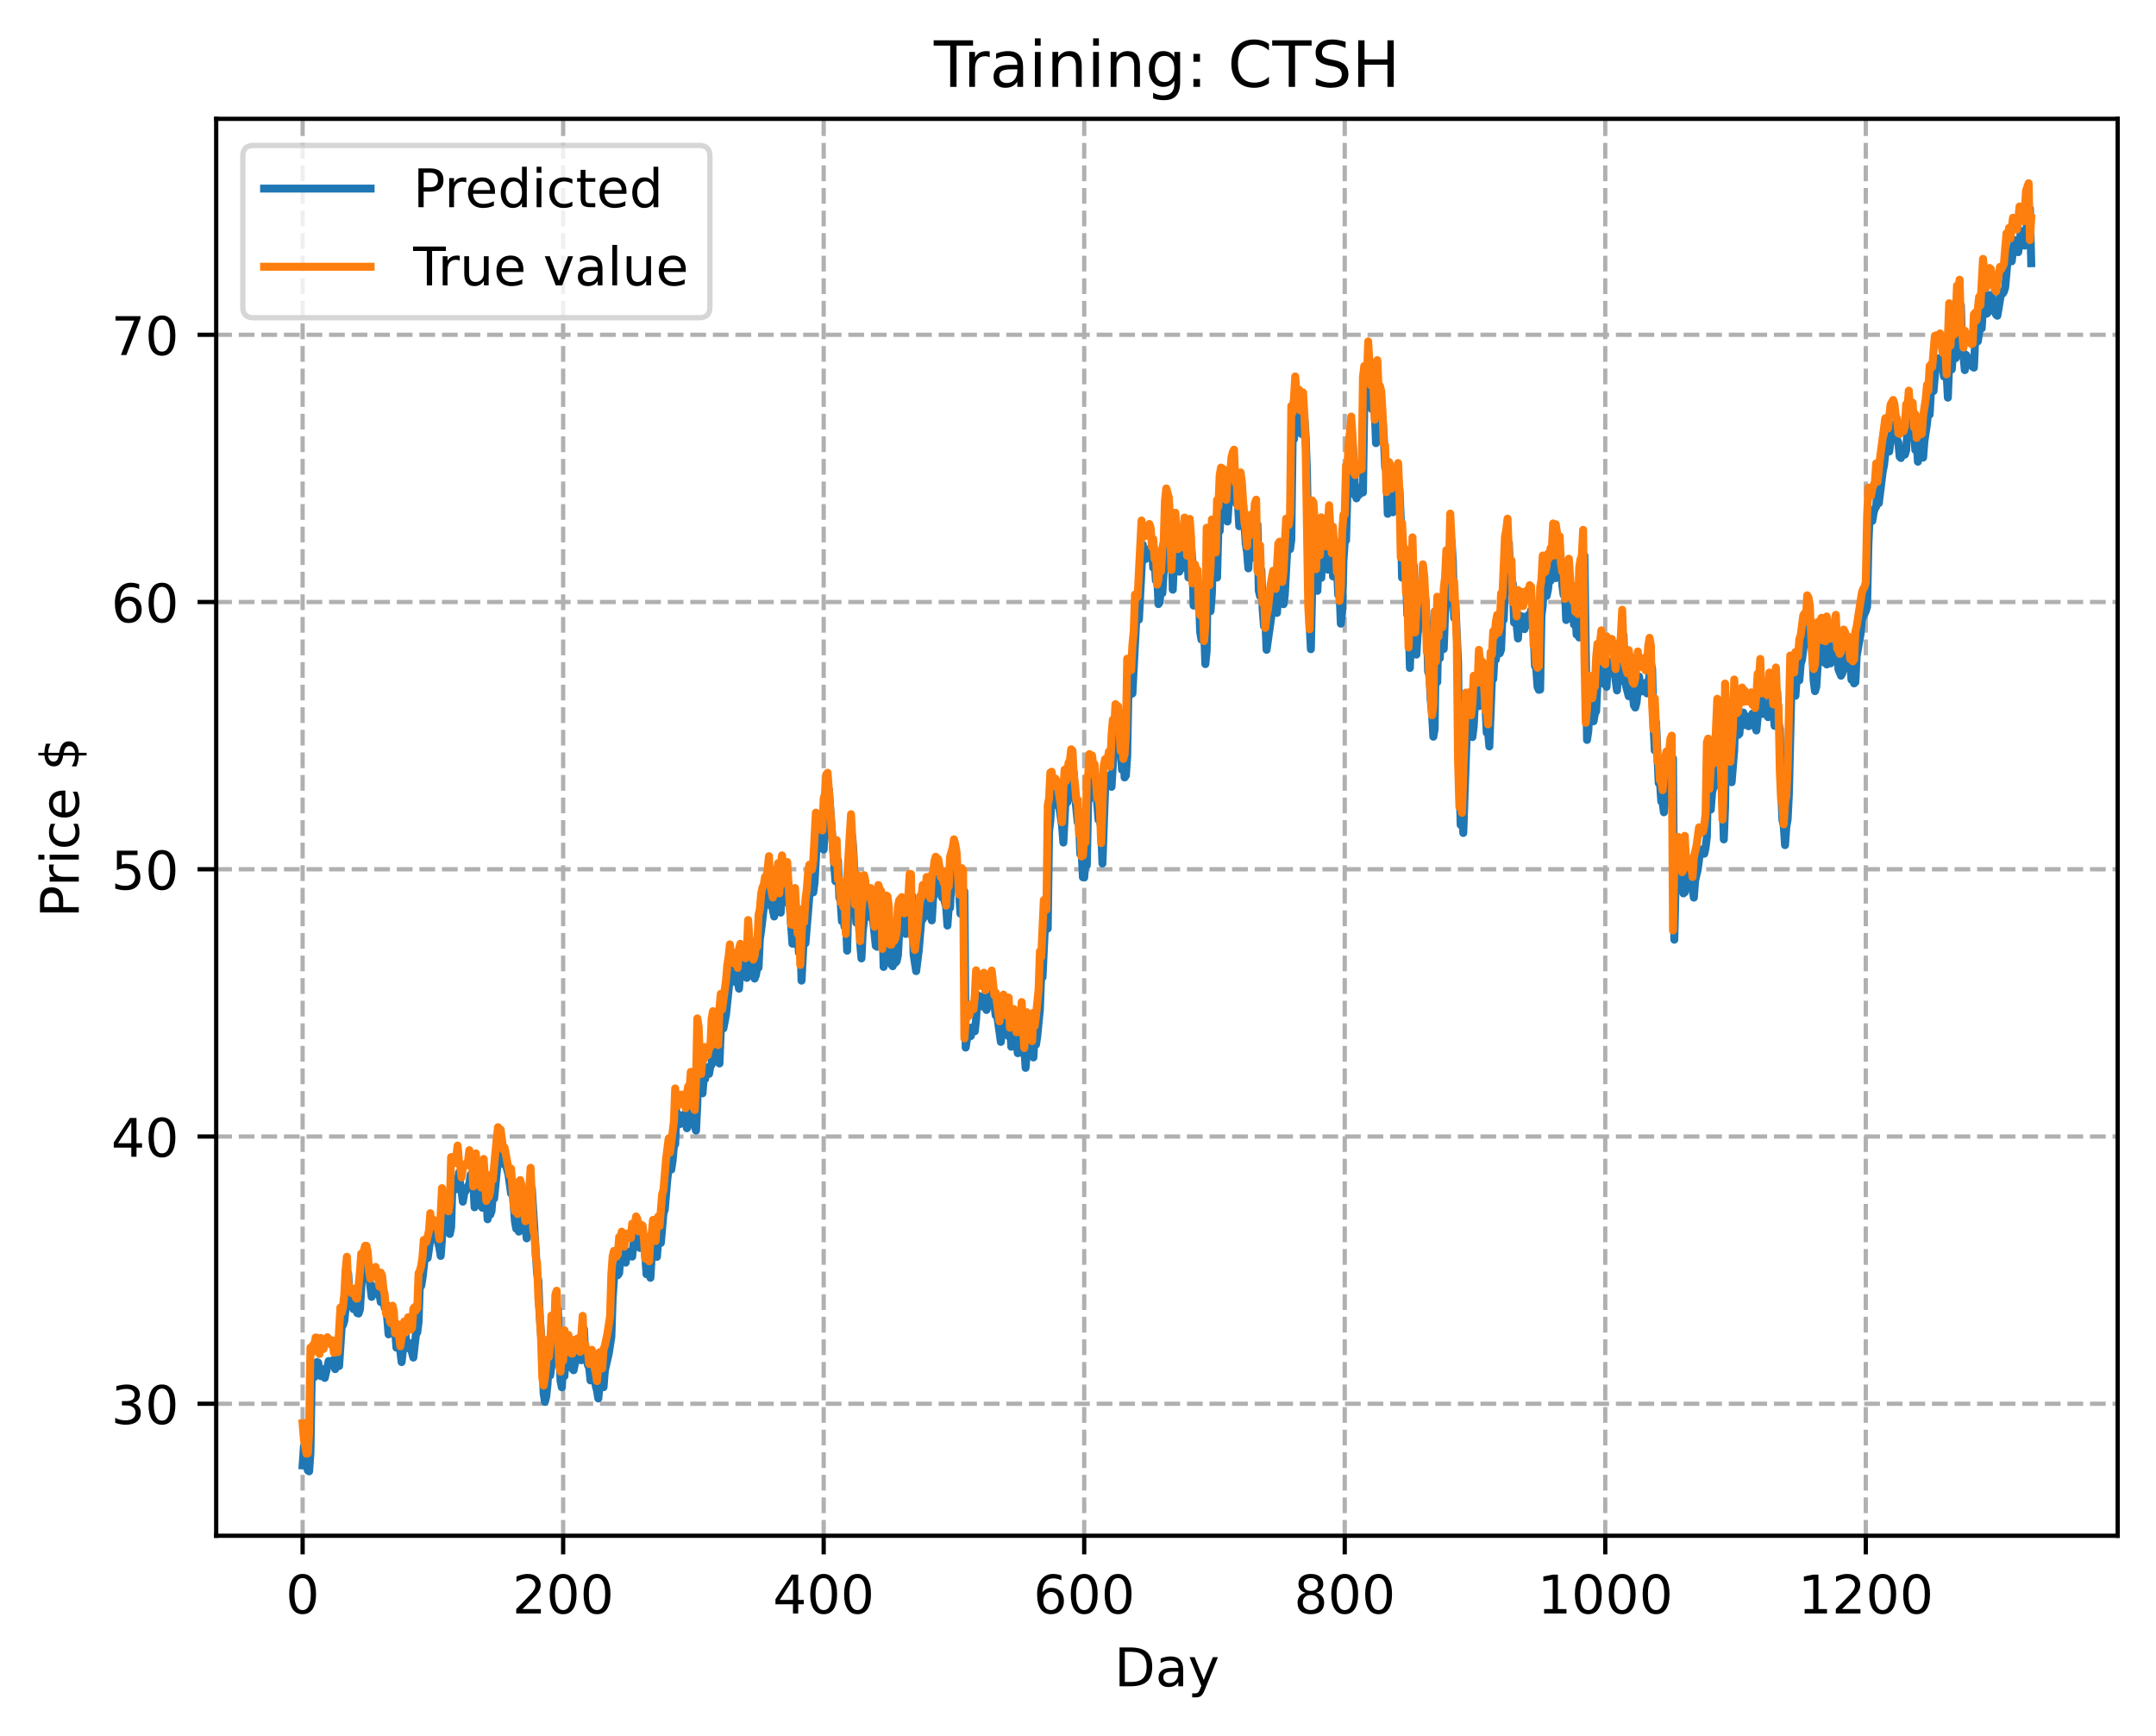 <?xml version="1.0" encoding="utf-8" standalone="no"?>
<!DOCTYPE svg PUBLIC "-//W3C//DTD SVG 1.1//EN"
  "http://www.w3.org/Graphics/SVG/1.1/DTD/svg11.dtd">
<!-- Created with matplotlib (https://matplotlib.org/) -->
<svg height="325.986pt" version="1.1" viewBox="0 0 404.923 325.986" width="404.923pt" xmlns="http://www.w3.org/2000/svg" xmlns:xlink="http://www.w3.org/1999/xlink">
 <defs>
  <style type="text/css">
*{stroke-linecap:butt;stroke-linejoin:round;}
  </style>
 </defs>
 <g id="figure_1">
  <g id="patch_1">
   <path d="M 0 325.986 
L 404.923 325.986 
L 404.923 0 
L 0 0 
z
" style="fill:#ffffff;"/>
  </g>
  <g id="axes_1">
   <g id="patch_2">
    <path d="M 40.603 288.43 
L 397.723 288.43 
L 397.723 22.318 
L 40.603 22.318 
z
" style="fill:#ffffff;"/>
   </g>
   <g id="matplotlib.axis_1">
    <g id="xtick_1">
     <g id="line2d_1">
      <path clip-path="url(#p76aecfc597)" d="M 56.836 288.43 
L 56.836 22.318 
" style="fill:none;stroke:#b0b0b0;stroke-dasharray:2.96,1.28;stroke-dashoffset:0;stroke-width:0.8;"/>
     </g>
     <g id="line2d_2">
      <defs>
       <path d="M 0 0 
L 0 3.5 
" id="mb110cd0e0a" style="stroke:#000000;stroke-width:0.8;"/>
      </defs>
      <g>
       <use style="stroke:#000000;stroke-width:0.8;" x="56.836" xlink:href="#mb110cd0e0a" y="288.43"/>
      </g>
     </g>
     <g id="text_1">
      <!-- 0 -->
      <defs>
       <path d="M 31.781 66.406 
Q 24.172 66.406 20.328 58.906 
Q 16.5 51.422 16.5 36.375 
Q 16.5 21.391 20.328 13.891 
Q 24.172 6.391 31.781 6.391 
Q 39.453 6.391 43.281 13.891 
Q 47.125 21.391 47.125 36.375 
Q 47.125 51.422 43.281 58.906 
Q 39.453 66.406 31.781 66.406 
z
M 31.781 74.219 
Q 44.047 74.219 50.516 64.516 
Q 56.984 54.828 56.984 36.375 
Q 56.984 17.969 50.516 8.266 
Q 44.047 -1.422 31.781 -1.422 
Q 19.531 -1.422 13.062 8.266 
Q 6.594 17.969 6.594 36.375 
Q 6.594 54.828 13.062 64.516 
Q 19.531 74.219 31.781 74.219 
z
" id="DejaVuSans-48"/>
      </defs>
      <g transform="translate(53.655 303.029)scale(0.1 -0.1)">
       <use xlink:href="#DejaVuSans-48"/>
      </g>
     </g>
    </g>
    <g id="xtick_2">
     <g id="line2d_3">
      <path clip-path="url(#p76aecfc597)" d="M 105.766 288.43 
L 105.766 22.318 
" style="fill:none;stroke:#b0b0b0;stroke-dasharray:2.96,1.28;stroke-dashoffset:0;stroke-width:0.8;"/>
     </g>
     <g id="line2d_4">
      <g>
       <use style="stroke:#000000;stroke-width:0.8;" x="105.766" xlink:href="#mb110cd0e0a" y="288.43"/>
      </g>
     </g>
     <g id="text_2">
      <!-- 200 -->
      <defs>
       <path d="M 19.188 8.297 
L 53.609 8.297 
L 53.609 0 
L 7.328 0 
L 7.328 8.297 
Q 12.938 14.109 22.625 23.891 
Q 32.328 33.688 34.812 36.531 
Q 39.547 41.844 41.422 45.531 
Q 43.312 49.219 43.312 52.781 
Q 43.312 58.594 39.234 62.25 
Q 35.156 65.922 28.609 65.922 
Q 23.969 65.922 18.812 64.312 
Q 13.672 62.703 7.812 59.422 
L 7.812 69.391 
Q 13.766 71.781 18.938 73 
Q 24.125 74.219 28.422 74.219 
Q 39.75 74.219 46.484 68.547 
Q 53.219 62.891 53.219 53.422 
Q 53.219 48.922 51.531 44.891 
Q 49.859 40.875 45.406 35.406 
Q 44.188 33.984 37.641 27.219 
Q 31.109 20.453 19.188 8.297 
z
" id="DejaVuSans-50"/>
      </defs>
      <g transform="translate(96.223 303.029)scale(0.1 -0.1)">
       <use xlink:href="#DejaVuSans-50"/>
       <use x="63.623" xlink:href="#DejaVuSans-48"/>
       <use x="127.246" xlink:href="#DejaVuSans-48"/>
      </g>
     </g>
    </g>
    <g id="xtick_3">
     <g id="line2d_5">
      <path clip-path="url(#p76aecfc597)" d="M 154.697 288.43 
L 154.697 22.318 
" style="fill:none;stroke:#b0b0b0;stroke-dasharray:2.96,1.28;stroke-dashoffset:0;stroke-width:0.8;"/>
     </g>
     <g id="line2d_6">
      <g>
       <use style="stroke:#000000;stroke-width:0.8;" x="154.697" xlink:href="#mb110cd0e0a" y="288.43"/>
      </g>
     </g>
     <g id="text_3">
      <!-- 400 -->
      <defs>
       <path d="M 37.797 64.312 
L 12.891 25.391 
L 37.797 25.391 
z
M 35.203 72.906 
L 47.609 72.906 
L 47.609 25.391 
L 58.016 25.391 
L 58.016 17.188 
L 47.609 17.188 
L 47.609 0 
L 37.797 0 
L 37.797 17.188 
L 4.891 17.188 
L 4.891 26.703 
z
" id="DejaVuSans-52"/>
      </defs>
      <g transform="translate(145.153 303.029)scale(0.1 -0.1)">
       <use xlink:href="#DejaVuSans-52"/>
       <use x="63.623" xlink:href="#DejaVuSans-48"/>
       <use x="127.246" xlink:href="#DejaVuSans-48"/>
      </g>
     </g>
    </g>
    <g id="xtick_4">
     <g id="line2d_7">
      <path clip-path="url(#p76aecfc597)" d="M 203.628 288.43 
L 203.628 22.318 
" style="fill:none;stroke:#b0b0b0;stroke-dasharray:2.96,1.28;stroke-dashoffset:0;stroke-width:0.8;"/>
     </g>
     <g id="line2d_8">
      <g>
       <use style="stroke:#000000;stroke-width:0.8;" x="203.628" xlink:href="#mb110cd0e0a" y="288.43"/>
      </g>
     </g>
     <g id="text_4">
      <!-- 600 -->
      <defs>
       <path d="M 33.016 40.375 
Q 26.375 40.375 22.484 35.828 
Q 18.609 31.297 18.609 23.391 
Q 18.609 15.531 22.484 10.953 
Q 26.375 6.391 33.016 6.391 
Q 39.656 6.391 43.531 10.953 
Q 47.406 15.531 47.406 23.391 
Q 47.406 31.297 43.531 35.828 
Q 39.656 40.375 33.016 40.375 
z
M 52.594 71.297 
L 52.594 62.312 
Q 48.875 64.062 45.094 64.984 
Q 41.312 65.922 37.594 65.922 
Q 27.828 65.922 22.672 59.328 
Q 17.531 52.734 16.797 39.406 
Q 19.672 43.656 24.016 45.922 
Q 28.375 48.188 33.594 48.188 
Q 44.578 48.188 50.953 41.516 
Q 57.328 34.859 57.328 23.391 
Q 57.328 12.156 50.688 5.359 
Q 44.047 -1.422 33.016 -1.422 
Q 20.359 -1.422 13.672 8.266 
Q 6.984 17.969 6.984 36.375 
Q 6.984 53.656 15.188 63.938 
Q 23.391 74.219 37.203 74.219 
Q 40.922 74.219 44.703 73.484 
Q 48.484 72.75 52.594 71.297 
z
" id="DejaVuSans-54"/>
      </defs>
      <g transform="translate(194.084 303.029)scale(0.1 -0.1)">
       <use xlink:href="#DejaVuSans-54"/>
       <use x="63.623" xlink:href="#DejaVuSans-48"/>
       <use x="127.246" xlink:href="#DejaVuSans-48"/>
      </g>
     </g>
    </g>
    <g id="xtick_5">
     <g id="line2d_9">
      <path clip-path="url(#p76aecfc597)" d="M 252.558 288.43 
L 252.558 22.318 
" style="fill:none;stroke:#b0b0b0;stroke-dasharray:2.96,1.28;stroke-dashoffset:0;stroke-width:0.8;"/>
     </g>
     <g id="line2d_10">
      <g>
       <use style="stroke:#000000;stroke-width:0.8;" x="252.558" xlink:href="#mb110cd0e0a" y="288.43"/>
      </g>
     </g>
     <g id="text_5">
      <!-- 800 -->
      <defs>
       <path d="M 31.781 34.625 
Q 24.75 34.625 20.719 30.859 
Q 16.703 27.094 16.703 20.516 
Q 16.703 13.922 20.719 10.156 
Q 24.75 6.391 31.781 6.391 
Q 38.812 6.391 42.859 10.172 
Q 46.922 13.969 46.922 20.516 
Q 46.922 27.094 42.891 30.859 
Q 38.875 34.625 31.781 34.625 
z
M 21.922 38.812 
Q 15.578 40.375 12.031 44.719 
Q 8.5 49.078 8.5 55.328 
Q 8.5 64.062 14.719 69.141 
Q 20.953 74.219 31.781 74.219 
Q 42.672 74.219 48.875 69.141 
Q 55.078 64.062 55.078 55.328 
Q 55.078 49.078 51.531 44.719 
Q 48 40.375 41.703 38.812 
Q 48.828 37.156 52.797 32.312 
Q 56.781 27.484 56.781 20.516 
Q 56.781 9.906 50.312 4.234 
Q 43.844 -1.422 31.781 -1.422 
Q 19.734 -1.422 13.25 4.234 
Q 6.781 9.906 6.781 20.516 
Q 6.781 27.484 10.781 32.312 
Q 14.797 37.156 21.922 38.812 
z
M 18.312 54.391 
Q 18.312 48.734 21.844 45.562 
Q 25.391 42.391 31.781 42.391 
Q 38.141 42.391 41.719 45.562 
Q 45.312 48.734 45.312 54.391 
Q 45.312 60.062 41.719 63.234 
Q 38.141 66.406 31.781 66.406 
Q 25.391 66.406 21.844 63.234 
Q 18.312 60.062 18.312 54.391 
z
" id="DejaVuSans-56"/>
      </defs>
      <g transform="translate(243.015 303.029)scale(0.1 -0.1)">
       <use xlink:href="#DejaVuSans-56"/>
       <use x="63.623" xlink:href="#DejaVuSans-48"/>
       <use x="127.246" xlink:href="#DejaVuSans-48"/>
      </g>
     </g>
    </g>
    <g id="xtick_6">
     <g id="line2d_11">
      <path clip-path="url(#p76aecfc597)" d="M 301.489 288.43 
L 301.489 22.318 
" style="fill:none;stroke:#b0b0b0;stroke-dasharray:2.96,1.28;stroke-dashoffset:0;stroke-width:0.8;"/>
     </g>
     <g id="line2d_12">
      <g>
       <use style="stroke:#000000;stroke-width:0.8;" x="301.489" xlink:href="#mb110cd0e0a" y="288.43"/>
      </g>
     </g>
     <g id="text_6">
      <!-- 1000 -->
      <defs>
       <path d="M 12.406 8.297 
L 28.516 8.297 
L 28.516 63.922 
L 10.984 60.406 
L 10.984 69.391 
L 28.422 72.906 
L 38.281 72.906 
L 38.281 8.297 
L 54.391 8.297 
L 54.391 0 
L 12.406 0 
z
" id="DejaVuSans-49"/>
      </defs>
      <g transform="translate(288.764 303.029)scale(0.1 -0.1)">
       <use xlink:href="#DejaVuSans-49"/>
       <use x="63.623" xlink:href="#DejaVuSans-48"/>
       <use x="127.246" xlink:href="#DejaVuSans-48"/>
       <use x="190.869" xlink:href="#DejaVuSans-48"/>
      </g>
     </g>
    </g>
    <g id="xtick_7">
     <g id="line2d_13">
      <path clip-path="url(#p76aecfc597)" d="M 350.419 288.43 
L 350.419 22.318 
" style="fill:none;stroke:#b0b0b0;stroke-dasharray:2.96,1.28;stroke-dashoffset:0;stroke-width:0.8;"/>
     </g>
     <g id="line2d_14">
      <g>
       <use style="stroke:#000000;stroke-width:0.8;" x="350.419" xlink:href="#mb110cd0e0a" y="288.43"/>
      </g>
     </g>
     <g id="text_7">
      <!-- 1200 -->
      <g transform="translate(337.694 303.029)scale(0.1 -0.1)">
       <use xlink:href="#DejaVuSans-49"/>
       <use x="63.623" xlink:href="#DejaVuSans-50"/>
       <use x="127.246" xlink:href="#DejaVuSans-48"/>
       <use x="190.869" xlink:href="#DejaVuSans-48"/>
      </g>
     </g>
    </g>
    <g id="text_8">
     <!-- Day -->
     <defs>
      <path d="M 19.672 64.797 
L 19.672 8.109 
L 31.594 8.109 
Q 46.688 8.109 53.688 14.938 
Q 60.688 21.781 60.688 36.531 
Q 60.688 51.172 53.688 57.984 
Q 46.688 64.797 31.594 64.797 
z
M 9.812 72.906 
L 30.078 72.906 
Q 51.266 72.906 61.172 64.094 
Q 71.094 55.281 71.094 36.531 
Q 71.094 17.672 61.125 8.828 
Q 51.172 0 30.078 0 
L 9.812 0 
z
" id="DejaVuSans-68"/>
      <path d="M 34.281 27.484 
Q 23.391 27.484 19.188 25 
Q 14.984 22.516 14.984 16.5 
Q 14.984 11.719 18.141 8.906 
Q 21.297 6.109 26.703 6.109 
Q 34.188 6.109 38.703 11.406 
Q 43.219 16.703 43.219 25.484 
L 43.219 27.484 
z
M 52.203 31.203 
L 52.203 0 
L 43.219 0 
L 43.219 8.297 
Q 40.141 3.328 35.547 0.953 
Q 30.953 -1.422 24.312 -1.422 
Q 15.922 -1.422 10.953 3.297 
Q 6 8.016 6 15.922 
Q 6 25.141 12.172 29.828 
Q 18.359 34.516 30.609 34.516 
L 43.219 34.516 
L 43.219 35.406 
Q 43.219 41.609 39.141 45 
Q 35.062 48.391 27.688 48.391 
Q 23 48.391 18.547 47.266 
Q 14.109 46.141 10.016 43.891 
L 10.016 52.203 
Q 14.938 54.109 19.578 55.047 
Q 24.219 56 28.609 56 
Q 40.484 56 46.344 49.844 
Q 52.203 43.703 52.203 31.203 
z
" id="DejaVuSans-97"/>
      <path d="M 32.172 -5.078 
Q 28.375 -14.844 24.75 -17.812 
Q 21.141 -20.797 15.094 -20.797 
L 7.906 -20.797 
L 7.906 -13.281 
L 13.188 -13.281 
Q 16.891 -13.281 18.938 -11.516 
Q 21 -9.766 23.484 -3.219 
L 25.094 0.875 
L 2.984 54.688 
L 12.5 54.688 
L 29.594 11.922 
L 46.688 54.688 
L 56.203 54.688 
z
" id="DejaVuSans-121"/>
     </defs>
     <g transform="translate(209.29 316.707)scale(0.1 -0.1)">
      <use xlink:href="#DejaVuSans-68"/>
      <use x="77.002" xlink:href="#DejaVuSans-97"/>
      <use x="138.281" xlink:href="#DejaVuSans-121"/>
     </g>
    </g>
   </g>
   <g id="matplotlib.axis_2">
    <g id="ytick_1">
     <g id="line2d_15">
      <path clip-path="url(#p76aecfc597)" d="M 40.603 263.645 
L 397.723 263.645 
" style="fill:none;stroke:#b0b0b0;stroke-dasharray:2.96,1.28;stroke-dashoffset:0;stroke-width:0.8;"/>
     </g>
     <g id="line2d_16">
      <defs>
       <path d="M 0 0 
L -3.5 0 
" id="m47e209b15e" style="stroke:#000000;stroke-width:0.8;"/>
      </defs>
      <g>
       <use style="stroke:#000000;stroke-width:0.8;" x="40.603" xlink:href="#m47e209b15e" y="263.645"/>
      </g>
     </g>
     <g id="text_9">
      <!-- 30 -->
      <defs>
       <path d="M 40.578 39.312 
Q 47.656 37.797 51.625 33 
Q 55.609 28.219 55.609 21.188 
Q 55.609 10.406 48.188 4.484 
Q 40.766 -1.422 27.094 -1.422 
Q 22.516 -1.422 17.656 -0.516 
Q 12.797 0.391 7.625 2.203 
L 7.625 11.719 
Q 11.719 9.328 16.594 8.109 
Q 21.484 6.891 26.812 6.891 
Q 36.078 6.891 40.938 10.547 
Q 45.797 14.203 45.797 21.188 
Q 45.797 27.641 41.281 31.266 
Q 36.766 34.906 28.719 34.906 
L 20.219 34.906 
L 20.219 43.016 
L 29.109 43.016 
Q 36.375 43.016 40.234 45.922 
Q 44.094 48.828 44.094 54.297 
Q 44.094 59.906 40.109 62.906 
Q 36.141 65.922 28.719 65.922 
Q 24.656 65.922 20.016 65.031 
Q 15.375 64.156 9.812 62.312 
L 9.812 71.094 
Q 15.438 72.656 20.344 73.438 
Q 25.25 74.219 29.594 74.219 
Q 40.828 74.219 47.359 69.109 
Q 53.906 64.016 53.906 55.328 
Q 53.906 49.266 50.438 45.094 
Q 46.969 40.922 40.578 39.312 
z
" id="DejaVuSans-51"/>
      </defs>
      <g transform="translate(20.878 267.445)scale(0.1 -0.1)">
       <use xlink:href="#DejaVuSans-51"/>
       <use x="63.623" xlink:href="#DejaVuSans-48"/>
      </g>
     </g>
    </g>
    <g id="ytick_2">
     <g id="line2d_17">
      <path clip-path="url(#p76aecfc597)" d="M 40.603 213.452 
L 397.723 213.452 
" style="fill:none;stroke:#b0b0b0;stroke-dasharray:2.96,1.28;stroke-dashoffset:0;stroke-width:0.8;"/>
     </g>
     <g id="line2d_18">
      <g>
       <use style="stroke:#000000;stroke-width:0.8;" x="40.603" xlink:href="#m47e209b15e" y="213.452"/>
      </g>
     </g>
     <g id="text_10">
      <!-- 40 -->
      <g transform="translate(20.878 217.252)scale(0.1 -0.1)">
       <use xlink:href="#DejaVuSans-52"/>
       <use x="63.623" xlink:href="#DejaVuSans-48"/>
      </g>
     </g>
    </g>
    <g id="ytick_3">
     <g id="line2d_19">
      <path clip-path="url(#p76aecfc597)" d="M 40.603 163.259 
L 397.723 163.259 
" style="fill:none;stroke:#b0b0b0;stroke-dasharray:2.96,1.28;stroke-dashoffset:0;stroke-width:0.8;"/>
     </g>
     <g id="line2d_20">
      <g>
       <use style="stroke:#000000;stroke-width:0.8;" x="40.603" xlink:href="#m47e209b15e" y="163.259"/>
      </g>
     </g>
     <g id="text_11">
      <!-- 50 -->
      <defs>
       <path d="M 10.797 72.906 
L 49.516 72.906 
L 49.516 64.594 
L 19.828 64.594 
L 19.828 46.734 
Q 21.969 47.469 24.109 47.828 
Q 26.266 48.188 28.422 48.188 
Q 40.625 48.188 47.75 41.5 
Q 54.891 34.812 54.891 23.391 
Q 54.891 11.625 47.562 5.094 
Q 40.234 -1.422 26.906 -1.422 
Q 22.312 -1.422 17.547 -0.641 
Q 12.797 0.141 7.719 1.703 
L 7.719 11.625 
Q 12.109 9.234 16.797 8.062 
Q 21.484 6.891 26.703 6.891 
Q 35.156 6.891 40.078 11.328 
Q 45.016 15.766 45.016 23.391 
Q 45.016 31 40.078 35.438 
Q 35.156 39.891 26.703 39.891 
Q 22.75 39.891 18.812 39.016 
Q 14.891 38.141 10.797 36.281 
z
" id="DejaVuSans-53"/>
      </defs>
      <g transform="translate(20.878 167.059)scale(0.1 -0.1)">
       <use xlink:href="#DejaVuSans-53"/>
       <use x="63.623" xlink:href="#DejaVuSans-48"/>
      </g>
     </g>
    </g>
    <g id="ytick_4">
     <g id="line2d_21">
      <path clip-path="url(#p76aecfc597)" d="M 40.603 113.066 
L 397.723 113.066 
" style="fill:none;stroke:#b0b0b0;stroke-dasharray:2.96,1.28;stroke-dashoffset:0;stroke-width:0.8;"/>
     </g>
     <g id="line2d_22">
      <g>
       <use style="stroke:#000000;stroke-width:0.8;" x="40.603" xlink:href="#m47e209b15e" y="113.066"/>
      </g>
     </g>
     <g id="text_12">
      <!-- 60 -->
      <g transform="translate(20.878 116.866)scale(0.1 -0.1)">
       <use xlink:href="#DejaVuSans-54"/>
       <use x="63.623" xlink:href="#DejaVuSans-48"/>
      </g>
     </g>
    </g>
    <g id="ytick_5">
     <g id="line2d_23">
      <path clip-path="url(#p76aecfc597)" d="M 40.603 62.874 
L 397.723 62.874 
" style="fill:none;stroke:#b0b0b0;stroke-dasharray:2.96,1.28;stroke-dashoffset:0;stroke-width:0.8;"/>
     </g>
     <g id="line2d_24">
      <g>
       <use style="stroke:#000000;stroke-width:0.8;" x="40.603" xlink:href="#m47e209b15e" y="62.874"/>
      </g>
     </g>
     <g id="text_13">
      <!-- 70 -->
      <defs>
       <path d="M 8.203 72.906 
L 55.078 72.906 
L 55.078 68.703 
L 28.609 0 
L 18.312 0 
L 43.219 64.594 
L 8.203 64.594 
z
" id="DejaVuSans-55"/>
      </defs>
      <g transform="translate(20.878 66.673)scale(0.1 -0.1)">
       <use xlink:href="#DejaVuSans-55"/>
       <use x="63.623" xlink:href="#DejaVuSans-48"/>
      </g>
     </g>
    </g>
    <g id="text_14">
     <!-- Price $ -->
     <defs>
      <path d="M 19.672 64.797 
L 19.672 37.406 
L 32.078 37.406 
Q 38.969 37.406 42.719 40.969 
Q 46.484 44.531 46.484 51.125 
Q 46.484 57.672 42.719 61.234 
Q 38.969 64.797 32.078 64.797 
z
M 9.812 72.906 
L 32.078 72.906 
Q 44.344 72.906 50.609 67.359 
Q 56.891 61.812 56.891 51.125 
Q 56.891 40.328 50.609 34.812 
Q 44.344 29.297 32.078 29.297 
L 19.672 29.297 
L 19.672 0 
L 9.812 0 
z
" id="DejaVuSans-80"/>
      <path d="M 41.109 46.297 
Q 39.594 47.172 37.812 47.578 
Q 36.031 48 33.891 48 
Q 26.266 48 22.188 43.047 
Q 18.109 38.094 18.109 28.812 
L 18.109 0 
L 9.078 0 
L 9.078 54.688 
L 18.109 54.688 
L 18.109 46.188 
Q 20.953 51.172 25.484 53.578 
Q 30.031 56 36.531 56 
Q 37.453 56 38.578 55.875 
Q 39.703 55.766 41.062 55.516 
z
" id="DejaVuSans-114"/>
      <path d="M 9.422 54.688 
L 18.406 54.688 
L 18.406 0 
L 9.422 0 
z
M 9.422 75.984 
L 18.406 75.984 
L 18.406 64.594 
L 9.422 64.594 
z
" id="DejaVuSans-105"/>
      <path d="M 48.781 52.594 
L 48.781 44.188 
Q 44.969 46.297 41.141 47.344 
Q 37.312 48.391 33.406 48.391 
Q 24.656 48.391 19.812 42.844 
Q 14.984 37.312 14.984 27.297 
Q 14.984 17.281 19.812 11.734 
Q 24.656 6.203 33.406 6.203 
Q 37.312 6.203 41.141 7.25 
Q 44.969 8.297 48.781 10.406 
L 48.781 2.094 
Q 45.016 0.344 40.984 -0.531 
Q 36.969 -1.422 32.422 -1.422 
Q 20.062 -1.422 12.781 6.344 
Q 5.516 14.109 5.516 27.297 
Q 5.516 40.672 12.859 48.328 
Q 20.219 56 33.016 56 
Q 37.156 56 41.109 55.141 
Q 45.062 54.297 48.781 52.594 
z
" id="DejaVuSans-99"/>
      <path d="M 56.203 29.594 
L 56.203 25.203 
L 14.891 25.203 
Q 15.484 15.922 20.484 11.062 
Q 25.484 6.203 34.422 6.203 
Q 39.594 6.203 44.453 7.469 
Q 49.312 8.734 54.109 11.281 
L 54.109 2.781 
Q 49.266 0.734 44.188 -0.344 
Q 39.109 -1.422 33.891 -1.422 
Q 20.797 -1.422 13.156 6.188 
Q 5.516 13.812 5.516 26.812 
Q 5.516 40.234 12.766 48.109 
Q 20.016 56 32.328 56 
Q 43.359 56 49.781 48.891 
Q 56.203 41.797 56.203 29.594 
z
M 47.219 32.234 
Q 47.125 39.594 43.094 43.984 
Q 39.062 48.391 32.422 48.391 
Q 24.906 48.391 20.391 44.141 
Q 15.875 39.891 15.188 32.172 
z
" id="DejaVuSans-101"/>
      <path id="DejaVuSans-32"/>
      <path d="M 33.797 -14.703 
L 28.906 -14.703 
L 28.859 0 
Q 23.734 0.094 18.609 1.188 
Q 13.484 2.297 8.297 4.5 
L 8.297 13.281 
Q 13.281 10.156 18.375 8.562 
Q 23.484 6.984 28.906 6.938 
L 28.906 29.203 
Q 18.109 30.953 13.203 35.156 
Q 8.297 39.359 8.297 46.688 
Q 8.297 54.641 13.625 59.219 
Q 18.953 63.812 28.906 64.5 
L 28.906 75.984 
L 33.797 75.984 
L 33.797 64.656 
Q 38.328 64.453 42.578 63.688 
Q 46.828 62.938 50.875 61.625 
L 50.875 53.078 
Q 46.828 55.125 42.547 56.25 
Q 38.281 57.375 33.797 57.562 
L 33.797 36.719 
Q 44.875 35.016 50.094 30.609 
Q 55.328 26.219 55.328 18.609 
Q 55.328 10.359 49.781 5.594 
Q 44.234 0.828 33.797 0.094 
z
M 28.906 37.594 
L 28.906 57.625 
Q 23.25 56.984 20.266 54.391 
Q 17.281 51.812 17.281 47.516 
Q 17.281 43.312 20.031 40.969 
Q 22.797 38.625 28.906 37.594 
z
M 33.797 28.219 
L 33.797 7.078 
Q 39.984 7.906 43.141 10.594 
Q 46.297 13.281 46.297 17.672 
Q 46.297 21.969 43.281 24.5 
Q 40.281 27.047 33.797 28.219 
z
" id="DejaVuSans-36"/>
     </defs>
     <g transform="translate(14.798 172.342)rotate(-90)scale(0.1 -0.1)">
      <use xlink:href="#DejaVuSans-80"/>
      <use x="58.553" xlink:href="#DejaVuSans-114"/>
      <use x="99.666" xlink:href="#DejaVuSans-105"/>
      <use x="127.449" xlink:href="#DejaVuSans-99"/>
      <use x="182.43" xlink:href="#DejaVuSans-101"/>
      <use x="243.953" xlink:href="#DejaVuSans-32"/>
      <use x="275.74" xlink:href="#DejaVuSans-36"/>
     </g>
    </g>
   </g>
   <g id="line2d_25">
    <path clip-path="url(#p76aecfc597)" d="M 56.836 275.223 
L 57.081 271.639 
L 57.325 275.146 
L 57.57 275.139 
L 57.814 276.16 
L 58.059 276.334 
L 58.304 272.904 
L 58.548 258.427 
L 58.793 257.661 
L 59.038 258.653 
L 59.527 255.808 
L 59.772 255.933 
L 60.016 257.644 
L 60.261 258.457 
L 60.506 257.161 
L 60.75 257.605 
L 60.995 258.796 
L 61.729 255.619 
L 61.974 255.65 
L 62.218 256.194 
L 62.463 256.375 
L 62.708 255.328 
L 62.952 257.143 
L 63.197 256.104 
L 63.441 255.982 
L 63.686 256.572 
L 64.175 249.184 
L 64.42 248.855 
L 64.665 248.063 
L 64.909 245.712 
L 65.154 241.32 
L 65.399 239.219 
L 65.643 243.439 
L 65.888 244.887 
L 66.133 244.869 
L 66.377 245.873 
L 66.622 245.389 
L 66.867 245.455 
L 67.111 246.623 
L 67.356 246.7 
L 67.601 245.917 
L 68.09 238.26 
L 68.335 237.968 
L 68.579 236.472 
L 68.824 235.691 
L 69.802 243.571 
L 70.047 241.633 
L 70.292 243.034 
L 70.536 241.912 
L 70.781 241.539 
L 71.026 242.752 
L 71.27 243.18 
L 71.515 244.552 
L 71.76 242.3 
L 72.004 243.231 
L 72.249 245.627 
L 72.494 244.914 
L 72.983 250.613 
L 73.228 248.838 
L 73.472 249.972 
L 73.717 250.359 
L 73.962 248.458 
L 74.206 249.781 
L 74.451 253.108 
L 74.696 251.827 
L 74.94 251.77 
L 75.429 255.818 
L 75.919 251.437 
L 76.163 250.678 
L 76.408 253.136 
L 76.653 253.209 
L 76.897 252.25 
L 77.631 254.973 
L 78.121 250.603 
L 78.365 250.251 
L 78.61 248.348 
L 78.855 241.142 
L 79.099 241.527 
L 79.344 240.124 
L 79.833 235.822 
L 80.078 235.571 
L 80.323 236.263 
L 80.812 232.846 
L 81.056 230.964 
L 81.301 232.389 
L 81.79 231.414 
L 82.28 233.369 
L 82.524 234.35 
L 82.769 235.883 
L 83.014 232.624 
L 83.258 227.015 
L 83.503 228.677 
L 83.748 229.283 
L 83.992 228.808 
L 84.237 231.272 
L 84.482 231.746 
L 84.726 230.51 
L 84.971 222.558 
L 85.216 222.396 
L 85.46 223.188 
L 85.705 223.351 
L 85.95 222.204 
L 86.194 220.243 
L 86.439 222.539 
L 86.684 223.724 
L 86.928 225.691 
L 87.173 224.181 
L 88.151 222.313 
L 88.396 220.599 
L 88.641 223.116 
L 88.885 221.923 
L 89.13 226.746 
L 89.375 221.626 
L 89.619 220.506 
L 89.864 224.241 
L 90.109 225.903 
L 90.598 226.845 
L 90.843 225.519 
L 91.087 222.127 
L 91.332 224.54 
L 91.577 228.999 
L 91.821 226.463 
L 92.066 228.146 
L 92.311 227.47 
L 92.555 224.441 
L 92.8 225.106 
L 93.534 217.784 
L 93.778 215.899 
L 94.268 215.763 
L 94.757 218.764 
L 95.002 218.747 
L 95.491 220.581 
L 95.98 224.162 
L 96.225 222.951 
L 96.714 229.434 
L 96.959 230.775 
L 97.204 230.413 
L 97.448 231.321 
L 97.693 225.812 
L 97.938 224.974 
L 98.182 225.885 
L 98.427 229.279 
L 98.672 230.497 
L 98.916 232.581 
L 99.161 230.333 
L 99.405 230.684 
L 99.895 223.232 
L 100.873 239.226 
L 101.118 240.628 
L 101.363 247.078 
L 101.852 253.986 
L 102.097 261.664 
L 102.341 263.284 
L 102.586 262.32 
L 102.831 259.995 
L 103.075 255.557 
L 103.32 258.344 
L 103.565 256.624 
L 103.809 251.453 
L 104.299 254.688 
L 104.543 247.083 
L 104.788 246.01 
L 105.277 259.411 
L 105.522 260.556 
L 105.766 255.941 
L 106.011 258.461 
L 106.256 253.546 
L 106.5 255.076 
L 106.745 255.032 
L 106.99 253.985 
L 107.234 256.144 
L 107.479 257.051 
L 107.724 257.351 
L 108.213 254.971 
L 108.458 255.267 
L 108.702 254.892 
L 108.947 255.396 
L 109.192 255.469 
L 109.681 249.644 
L 109.926 255.358 
L 110.17 255.1 
L 110.415 256.36 
L 110.66 256.899 
L 110.904 259.259 
L 111.393 257.304 
L 111.638 258.412 
L 111.883 260.24 
L 112.127 261.193 
L 112.372 262.655 
L 112.861 257.669 
L 113.351 260.539 
L 113.595 257.446 
L 114.329 254.229 
L 114.819 251.093 
L 115.063 243.839 
L 115.308 240.264 
L 115.553 238.634 
L 115.797 239.575 
L 116.042 239.475 
L 116.287 239.097 
L 116.531 235.934 
L 116.776 235.78 
L 117.02 234.802 
L 117.51 237.139 
L 117.754 235.432 
L 117.999 235.074 
L 118.488 235.81 
L 118.733 236.008 
L 118.978 233.547 
L 119.222 233.241 
L 119.467 233.439 
L 119.712 231.86 
L 119.956 232.291 
L 120.201 234.385 
L 120.69 233.434 
L 120.935 233.486 
L 121.18 235.758 
L 121.424 239.319 
L 121.669 237.991 
L 122.158 239.989 
L 122.403 235.79 
L 122.648 234.996 
L 122.892 232.72 
L 123.137 232.719 
L 123.381 236.059 
L 123.626 232.705 
L 123.871 231.869 
L 124.115 233.445 
L 124.605 227.913 
L 124.849 227.21 
L 125.339 221.434 
L 125.828 217.215 
L 126.073 219.663 
L 126.317 218.026 
L 126.562 215.332 
L 126.807 214.89 
L 127.051 208.725 
L 127.541 211.149 
L 127.785 211.085 
L 128.275 209.396 
L 128.519 209.71 
L 128.764 210.451 
L 129.008 211.894 
L 129.253 209.159 
L 129.498 207.933 
L 129.742 208.391 
L 129.987 205.433 
L 130.232 206.995 
L 130.476 211.521 
L 130.721 212.347 
L 130.966 207.337 
L 131.21 196.324 
L 131.455 197.014 
L 131.944 205.345 
L 132.189 202.191 
L 132.434 202.662 
L 132.678 200.482 
L 132.923 200.425 
L 133.168 201.692 
L 133.412 200.289 
L 133.657 199.962 
L 133.902 195.19 
L 134.146 193.312 
L 134.391 197.795 
L 134.636 199.364 
L 134.88 198.08 
L 135.125 199.734 
L 135.369 193.571 
L 135.614 190.417 
L 135.859 193.156 
L 136.348 190.613 
L 137.327 181.265 
L 137.571 182.984 
L 137.816 183.276 
L 138.061 184.414 
L 138.305 182.701 
L 138.795 185.687 
L 139.039 182.428 
L 139.284 181.01 
L 139.773 183.038 
L 140.018 182.465 
L 140.263 183.657 
L 140.507 182.583 
L 140.752 177.022 
L 140.996 179.917 
L 141.241 180.447 
L 141.486 183.197 
L 141.73 183.788 
L 141.975 183.134 
L 142.22 181.65 
L 142.464 181.745 
L 142.709 176.409 
L 142.954 174.714 
L 143.443 170.492 
L 143.688 170.161 
L 143.932 168.814 
L 144.177 169.249 
L 144.666 164.755 
L 144.911 169.757 
L 145.4 172.132 
L 145.89 167.408 
L 146.134 168.265 
L 146.379 166.17 
L 146.624 171.403 
L 146.868 166.558 
L 147.113 164.887 
L 147.357 166.155 
L 147.602 168.383 
L 147.847 169.528 
L 148.091 165.985 
L 148.581 173.707 
L 148.825 177.243 
L 149.07 175.36 
L 149.315 177.275 
L 149.559 171.242 
L 150.049 178.938 
L 150.293 174.664 
L 150.538 184.173 
L 151.027 174.868 
L 151.272 177.16 
L 151.761 171.338 
L 152.006 168.257 
L 152.251 166.788 
L 152.495 167.433 
L 152.74 167.603 
L 152.984 165.727 
L 153.474 157.043 
L 153.718 158.805 
L 153.963 158.907 
L 154.208 159.212 
L 154.452 156.986 
L 154.697 159.562 
L 154.942 154.246 
L 155.186 153.271 
L 155.431 148.777 
L 155.676 148.302 
L 156.899 165.492 
L 157.144 161.738 
L 157.388 161.656 
L 157.633 168.566 
L 157.878 169.291 
L 158.122 173.025 
L 158.367 171.633 
L 158.612 174.074 
L 158.856 171.97 
L 159.101 178.551 
L 159.345 169.265 
L 159.835 159.438 
L 160.079 157.205 
L 160.324 160.79 
L 160.813 173.293 
L 161.058 171.425 
L 161.303 168.662 
L 161.547 177.134 
L 161.792 180.008 
L 162.037 174.927 
L 162.281 172.905 
L 162.526 168.628 
L 162.771 169.275 
L 163.015 171.977 
L 163.26 171.298 
L 163.505 172.273 
L 163.749 170.674 
L 164.483 177.655 
L 164.728 177.816 
L 165.217 170.782 
L 165.706 171.543 
L 165.951 181.61 
L 166.196 177.755 
L 166.44 178.732 
L 166.685 172.738 
L 166.93 172.733 
L 167.174 174.576 
L 167.419 181.185 
L 167.664 181.475 
L 167.908 179.594 
L 168.153 180.829 
L 168.398 180.541 
L 168.642 179.397 
L 168.887 174.893 
L 169.132 173.467 
L 169.621 172.733 
L 170.11 175.403 
L 170.355 174.781 
L 170.6 174.707 
L 170.844 172.518 
L 171.089 168.508 
L 171.333 168.307 
L 171.578 179.236 
L 172.067 182.39 
L 172.557 178.475 
L 173.046 172.617 
L 173.291 172.671 
L 173.535 170.393 
L 173.78 170.419 
L 174.025 172.02 
L 174.269 169.114 
L 175.003 172.864 
L 175.248 168.69 
L 175.493 168.077 
L 175.982 165.139 
L 176.471 165.528 
L 176.96 168.579 
L 177.205 167.263 
L 177.45 169.437 
L 177.694 170.29 
L 177.939 173.836 
L 178.184 170.32 
L 178.428 170.515 
L 178.673 165.437 
L 179.407 162.128 
L 179.652 162.65 
L 179.896 163.685 
L 180.386 171.601 
L 180.63 170.804 
L 180.875 167.336 
L 181.12 167.402 
L 181.364 196.747 
L 181.609 195.188 
L 181.854 194.649 
L 182.098 194.686 
L 182.343 194.575 
L 182.588 192.935 
L 183.077 193.695 
L 183.321 191.448 
L 183.566 186.87 
L 183.811 187.521 
L 184.055 187.516 
L 184.3 187.153 
L 184.545 189.064 
L 184.789 188.672 
L 185.034 186.849 
L 185.279 189.689 
L 185.768 187.862 
L 186.013 187.736 
L 186.257 187.178 
L 186.502 186.214 
L 186.991 190.686 
L 187.236 190.412 
L 187.97 195.68 
L 188.215 192.773 
L 188.459 193.54 
L 188.704 191.165 
L 189.438 194.617 
L 189.682 191.594 
L 189.927 196.593 
L 190.172 193.816 
L 190.416 195.373 
L 190.661 193.618 
L 191.15 197.801 
L 191.395 195.709 
L 191.64 196.292 
L 191.884 197.754 
L 192.129 192.526 
L 192.618 200.56 
L 193.108 194.47 
L 193.352 195.255 
L 193.597 196.436 
L 193.842 196.102 
L 194.086 198.603 
L 194.331 194.085 
L 194.575 196.196 
L 194.82 194.539 
L 195.309 189.514 
L 195.554 182.864 
L 195.799 183.542 
L 196.288 173.175 
L 196.533 172.855 
L 196.777 174.4 
L 197.022 156.281 
L 197.267 154.101 
L 197.511 149.431 
L 197.756 148.974 
L 198.001 151.181 
L 198.245 150.84 
L 198.49 150.11 
L 198.735 150.665 
L 198.979 151.802 
L 199.469 155.105 
L 199.713 158.239 
L 200.203 148.673 
L 200.447 150.688 
L 201.426 145.127 
L 201.67 145.1 
L 201.915 149.532 
L 202.404 154.444 
L 202.649 154.394 
L 202.894 160.441 
L 203.138 159.901 
L 203.383 164.769 
L 203.628 164.81 
L 203.872 161.545 
L 204.117 162.527 
L 204.362 150.678 
L 204.606 149.921 
L 204.851 146.016 
L 205.096 146.15 
L 205.34 146.048 
L 205.585 148.08 
L 205.83 147.899 
L 206.319 153.997 
L 206.563 154.119 
L 206.808 155.432 
L 207.053 162.184 
L 207.542 148.453 
L 207.787 147.122 
L 208.031 146.797 
L 208.276 146.823 
L 208.521 145.532 
L 208.765 147.779 
L 209.255 139.291 
L 209.499 140.815 
L 209.744 136.707 
L 209.989 136.882 
L 210.233 136.708 
L 210.723 144.575 
L 210.967 139.993 
L 211.212 146.022 
L 211.457 145.655 
L 211.701 142.079 
L 211.946 128.869 
L 212.191 129.411 
L 212.435 130.363 
L 212.68 130.248 
L 213.414 116.204 
L 213.658 116.165 
L 213.903 116.367 
L 214.637 102.302 
L 214.882 104.914 
L 215.126 105.006 
L 215.616 103.238 
L 215.86 104.72 
L 216.105 102.904 
L 216.35 103.286 
L 216.594 106.643 
L 216.839 105.469 
L 217.084 109.05 
L 217.328 107.742 
L 217.573 113.461 
L 217.818 113.083 
L 218.062 108.933 
L 218.307 111.398 
L 218.551 107.431 
L 218.796 106.096 
L 219.041 98.82 
L 219.285 96.113 
L 219.775 97.737 
L 220.019 102.099 
L 220.264 110.751 
L 220.509 104.91 
L 220.998 100.659 
L 221.243 105.155 
L 221.487 107.367 
L 221.732 104.296 
L 222.221 106.663 
L 222.466 104.795 
L 222.711 101.795 
L 222.955 103.314 
L 223.2 108.452 
L 223.689 102.126 
L 223.934 105.304 
L 224.179 113.739 
L 224.668 110.962 
L 224.912 111.966 
L 225.157 111.494 
L 225.402 118.683 
L 225.646 120.124 
L 225.891 116.374 
L 226.136 118.118 
L 226.38 124.727 
L 226.625 122.219 
L 226.87 104.91 
L 227.114 112.485 
L 227.359 114.785 
L 227.604 111.501 
L 227.848 103.05 
L 228.093 104.549 
L 228.338 107.105 
L 228.582 108.468 
L 228.827 99.26 
L 229.072 99.742 
L 229.316 94.245 
L 229.561 92.559 
L 229.806 92.549 
L 230.05 92.722 
L 230.295 93.377 
L 230.539 97.947 
L 230.784 94.188 
L 231.029 93.294 
L 231.273 93.812 
L 231.518 90.67 
L 231.763 89.502 
L 232.007 88.911 
L 232.252 94.67 
L 232.497 94.353 
L 232.741 98.832 
L 232.986 98.686 
L 233.231 93.275 
L 233.475 94.783 
L 233.965 102.161 
L 234.209 103.658 
L 234.454 106.744 
L 234.699 101.521 
L 234.943 104.836 
L 235.188 101.821 
L 235.433 101.127 
L 235.677 102.443 
L 235.922 99.37 
L 236.167 98.521 
L 236.411 110.915 
L 236.656 111.965 
L 236.9 107.096 
L 237.145 114.449 
L 237.39 117.61 
L 237.634 116.285 
L 237.879 122.044 
L 239.347 111.732 
L 239.592 114.462 
L 239.836 115.107 
L 240.326 106.842 
L 240.57 106.355 
L 240.815 109.198 
L 241.06 113.481 
L 241.304 111.685 
L 241.794 102.465 
L 242.038 102.22 
L 242.283 103.15 
L 242.527 101.367 
L 242.772 82.27 
L 243.017 82.496 
L 243.261 79.966 
L 243.506 75.919 
L 243.995 80.197 
L 244.24 77.963 
L 244.485 81.526 
L 244.729 79.441 
L 244.974 78.435 
L 245.219 81.99 
L 245.463 88.546 
L 245.953 117.075 
L 246.197 121.924 
L 246.687 99.102 
L 246.931 99.252 
L 247.176 102.865 
L 247.421 110.963 
L 247.665 105.22 
L 247.91 103.404 
L 248.155 108.529 
L 248.399 102.132 
L 248.644 106.62 
L 248.888 104.587 
L 249.133 103.758 
L 249.378 106.981 
L 249.867 99.732 
L 250.112 103.033 
L 250.356 108.262 
L 250.601 103.743 
L 250.846 108.008 
L 251.09 106.445 
L 251.335 111.733 
L 251.58 111.255 
L 251.824 117.132 
L 252.069 114.982 
L 252.314 105.299 
L 252.558 101.797 
L 252.803 101.505 
L 253.048 92.921 
L 253.292 92.954 
L 253.537 88.249 
L 254.026 83.22 
L 254.271 86.415 
L 254.515 92.886 
L 254.76 93.6 
L 255.005 92.911 
L 255.249 92.931 
L 255.739 91.397 
L 255.983 92.494 
L 256.228 76.182 
L 256.473 73.477 
L 256.717 75.315 
L 256.962 76.241 
L 257.207 69.012 
L 257.696 76.876 
L 257.941 75.35 
L 258.185 76.854 
L 258.43 83.233 
L 258.675 81.959 
L 258.919 72.899 
L 259.164 77.713 
L 259.409 77.332 
L 259.653 78.347 
L 259.898 82.081 
L 260.143 87.8 
L 260.387 88.323 
L 260.632 96.503 
L 260.876 91.566 
L 261.121 91.323 
L 261.366 91.895 
L 261.61 96.21 
L 261.855 94.854 
L 262.1 95.358 
L 262.344 94.087 
L 262.589 94.774 
L 262.834 91.893 
L 263.078 97.281 
L 263.323 108.489 
L 263.568 103.076 
L 263.812 107.252 
L 264.057 107.562 
L 264.302 115.454 
L 264.546 115.678 
L 264.791 125.455 
L 265.525 106.256 
L 266.014 122.95 
L 266.259 119.057 
L 266.993 113.911 
L 267.237 115.089 
L 267.482 110.9 
L 267.727 112.569 
L 267.971 117.184 
L 268.216 126.171 
L 268.461 126.72 
L 268.705 131.44 
L 268.95 133.926 
L 269.195 138.364 
L 269.439 136.96 
L 269.684 120.275 
L 269.929 128.111 
L 270.173 117.279 
L 270.418 123.623 
L 270.663 118.238 
L 270.907 120.915 
L 271.152 121.882 
L 271.397 115.276 
L 271.641 113.013 
L 271.886 108.072 
L 272.131 112.285 
L 272.375 110.885 
L 272.62 101.514 
L 272.864 105.48 
L 273.109 116.038 
L 273.354 113.678 
L 273.843 124.407 
L 274.088 145.622 
L 274.332 154.926 
L 274.577 151.023 
L 274.822 156.448 
L 275.556 135.425 
L 275.8 137.686 
L 276.045 138.057 
L 276.29 134.501 
L 276.534 138.431 
L 276.779 136.449 
L 277.024 131.526 
L 277.268 132.26 
L 277.513 131.952 
L 277.758 132.626 
L 278.002 126.895 
L 278.247 129.118 
L 278.491 128.75 
L 278.736 128.987 
L 278.981 132.363 
L 279.225 137.61 
L 279.47 137.256 
L 279.715 140.198 
L 280.204 127.381 
L 280.449 127.538 
L 280.693 123.272 
L 280.938 123.887 
L 281.427 119.938 
L 281.672 122.702 
L 281.917 122.028 
L 282.161 116.021 
L 282.406 116.409 
L 282.895 105.44 
L 283.385 101.983 
L 283.629 108.235 
L 283.874 111.24 
L 284.118 109.568 
L 284.363 116.938 
L 284.608 116.672 
L 284.852 117.408 
L 285.097 119.92 
L 285.342 115.57 
L 285.586 115.678 
L 285.831 117.138 
L 286.076 115.817 
L 286.32 118.159 
L 286.565 117.241 
L 286.81 117.42 
L 287.054 115.494 
L 287.299 116.466 
L 287.544 114.62 
L 287.788 114.797 
L 288.033 118.681 
L 288.278 125.052 
L 288.522 125.519 
L 288.767 129.01 
L 289.012 129.563 
L 289.256 129.514 
L 289.501 115.623 
L 289.746 113.721 
L 289.99 109.342 
L 290.235 111.916 
L 290.479 111.923 
L 290.724 110.812 
L 290.969 108.415 
L 291.213 109.087 
L 291.458 107.336 
L 291.703 107.469 
L 291.947 103.133 
L 292.192 108.579 
L 292.437 103.381 
L 292.681 104.473 
L 292.926 106.084 
L 293.171 105.235 
L 293.415 109.867 
L 293.66 111.729 
L 293.905 110.756 
L 294.149 116.451 
L 294.394 115.782 
L 294.639 113.944 
L 294.883 109.775 
L 295.617 117.305 
L 295.862 114.767 
L 296.106 119.2 
L 296.351 119.019 
L 296.596 119.737 
L 296.84 111.659 
L 297.085 109.688 
L 297.33 109.169 
L 297.574 104.351 
L 298.064 138.967 
L 298.308 137.249 
L 298.553 132.145 
L 298.798 131.39 
L 299.042 131.696 
L 299.287 135.465 
L 299.532 134.007 
L 299.776 133.597 
L 300.021 128.401 
L 300.266 125.769 
L 300.51 125.962 
L 300.755 125.185 
L 301 123.076 
L 301.244 128.45 
L 301.489 127.491 
L 301.734 128.998 
L 301.978 124.164 
L 302.223 125.709 
L 302.467 125.753 
L 302.712 125.482 
L 302.957 124.183 
L 303.691 129.675 
L 303.935 125.419 
L 304.18 128.024 
L 304.425 126.685 
L 304.669 123.752 
L 304.914 119.306 
L 305.159 125.626 
L 305.403 128.875 
L 305.893 130.762 
L 306.137 126.786 
L 306.382 127.977 
L 306.871 132.478 
L 307.116 132.889 
L 307.361 131.964 
L 307.85 127.065 
L 308.094 129.279 
L 308.339 129.855 
L 308.584 128.517 
L 308.828 128.504 
L 309.073 128.243 
L 309.318 130.229 
L 309.562 129.711 
L 309.807 126.104 
L 310.052 124.477 
L 310.296 125.682 
L 310.541 136.059 
L 310.786 140.944 
L 311.03 135.662 
L 311.52 147.071 
L 311.764 146.892 
L 312.009 150.523 
L 312.254 150.689 
L 312.498 152.557 
L 312.743 150.395 
L 312.988 146.797 
L 313.232 145.621 
L 313.477 146.767 
L 313.722 145.624 
L 313.966 143.185 
L 314.211 142.46 
L 314.455 176.483 
L 314.7 165.867 
L 314.945 166.66 
L 315.189 163.177 
L 315.434 161.529 
L 315.679 165.574 
L 315.923 165.322 
L 316.168 167.792 
L 316.413 167.595 
L 316.657 161.445 
L 316.902 165.452 
L 317.147 166.728 
L 317.636 165.408 
L 318.125 168.586 
L 318.37 165.384 
L 318.859 163.28 
L 319.349 159.534 
L 319.593 160.453 
L 319.838 159.912 
L 320.082 160.341 
L 320.327 159.205 
L 320.572 157.145 
L 320.816 144.689 
L 321.061 143.309 
L 321.306 152.06 
L 321.55 148.849 
L 321.795 147.81 
L 322.04 147.672 
L 322.284 146.774 
L 322.774 136.034 
L 323.263 141.775 
L 323.752 157.654 
L 323.997 151.355 
L 324.242 133.856 
L 324.486 139.344 
L 324.731 142.145 
L 324.976 146.259 
L 325.22 146.915 
L 325.71 140.825 
L 325.954 132.231 
L 326.199 136.194 
L 326.443 138.036 
L 326.688 137.795 
L 326.933 134.327 
L 327.177 135.9 
L 327.422 133.83 
L 327.667 136.17 
L 327.911 134.493 
L 328.401 136.391 
L 328.89 135.518 
L 329.135 134.013 
L 329.379 136.146 
L 329.624 136.403 
L 329.869 137.197 
L 330.113 134.785 
L 330.358 130.827 
L 330.603 131.752 
L 330.847 128.29 
L 331.092 134.091 
L 331.337 134.068 
L 331.581 132.637 
L 331.826 132.522 
L 332.07 134.691 
L 332.315 134.425 
L 332.56 130.783 
L 332.804 133.974 
L 333.049 133.117 
L 333.294 136.326 
L 333.538 134.301 
L 333.783 129.946 
L 334.028 135.753 
L 334.272 136.842 
L 334.517 148.386 
L 334.762 154.027 
L 335.006 155.05 
L 335.251 158.726 
L 335.496 155.221 
L 335.74 153.893 
L 335.985 148.899 
L 336.474 128.332 
L 336.719 130.692 
L 336.964 129.498 
L 337.208 130.677 
L 337.453 127.052 
L 337.698 127.079 
L 337.942 127.766 
L 338.187 124.731 
L 338.431 123.914 
L 338.921 120.087 
L 339.165 119.58 
L 339.41 121.02 
L 339.655 116.489 
L 339.899 116.675 
L 340.144 117.917 
L 340.633 127.903 
L 340.878 129.807 
L 341.123 129.011 
L 341.612 121.402 
L 341.857 121.722 
L 342.101 121.437 
L 342.346 120.598 
L 342.591 124.428 
L 342.835 122.713 
L 343.08 124.793 
L 343.325 120.681 
L 343.569 123.781 
L 343.814 124.588 
L 344.058 124.053 
L 344.303 122.358 
L 344.548 122.231 
L 344.792 121.271 
L 345.037 119.813 
L 345.282 125.717 
L 345.771 126.91 
L 346.016 126.438 
L 346.26 125.335 
L 346.505 122.809 
L 346.75 122.931 
L 347.239 125.605 
L 347.484 123.93 
L 347.728 127.667 
L 347.973 127.34 
L 348.218 128.344 
L 348.462 128.131 
L 348.707 123.235 
L 349.196 120.403 
L 349.441 119.063 
L 349.686 116.339 
L 350.419 114.762 
L 350.664 113.899 
L 350.909 102.277 
L 351.153 96.639 
L 351.398 96.855 
L 351.643 97.838 
L 351.887 96.29 
L 352.132 95.496 
L 352.377 95.135 
L 352.621 91.564 
L 352.866 94.512 
L 353.6 88.536 
L 353.845 87.35 
L 354.334 82.855 
L 354.579 83.405 
L 354.823 84.801 
L 355.313 80.724 
L 355.802 79.692 
L 356.046 80.486 
L 356.291 82.539 
L 356.536 83.152 
L 356.78 85.791 
L 357.025 86.021 
L 357.27 85.068 
L 357.514 84.904 
L 357.759 85.385 
L 358.004 84.581 
L 358.248 80.572 
L 358.493 81.075 
L 358.738 78.036 
L 358.982 81.668 
L 359.227 80.647 
L 359.472 80.175 
L 359.716 84.514 
L 359.961 82.478 
L 360.206 86.716 
L 360.94 83.174 
L 361.184 85.949 
L 361.429 82.84 
L 361.918 79.525 
L 362.163 77.005 
L 362.407 77.872 
L 362.652 73.536 
L 362.897 72.841 
L 363.141 73.437 
L 363.631 67.804 
L 363.875 67.655 
L 364.12 67.276 
L 364.365 67.44 
L 364.609 67.213 
L 365.099 70.724 
L 365.343 70.764 
L 365.588 70.035 
L 365.833 74.688 
L 366.322 62.189 
L 366.567 69.383 
L 367.056 62.898 
L 367.301 67.264 
L 367.545 64.787 
L 367.79 58.742 
L 368.034 59.136 
L 368.279 57.381 
L 368.524 65.187 
L 368.768 66.861 
L 369.013 69.514 
L 369.258 66.65 
L 369.502 67.266 
L 369.747 68.259 
L 369.992 68.567 
L 370.236 67.354 
L 370.481 68.902 
L 370.726 69.046 
L 370.97 63.597 
L 371.215 62.759 
L 371.46 64.112 
L 371.704 62.515 
L 371.949 60.157 
L 372.194 61.664 
L 372.683 53.31 
L 373.172 58.9 
L 373.417 58.583 
L 373.662 57.603 
L 373.906 55.397 
L 374.151 55.557 
L 374.395 58.421 
L 374.64 57.597 
L 374.885 59.094 
L 375.129 59.3 
L 375.863 54.86 
L 376.108 55.157 
L 376.353 54.789 
L 376.597 53.984 
L 377.087 48.457 
L 377.331 48.926 
L 377.576 47.238 
L 377.821 49.078 
L 378.31 45.069 
L 378.799 47.067 
L 379.044 47.364 
L 379.289 45.745 
L 379.533 43.357 
L 379.778 45.273 
L 380.022 43.941 
L 380.267 46.138 
L 380.512 44.484 
L 380.756 40.753 
L 381.246 39.193 
L 381.49 49.432 
L 381.49 49.432 
" style="fill:none;stroke:#1f77b4;stroke-linecap:square;stroke-width:1.5;"/>
   </g>
   <g id="line2d_26">
    <path clip-path="url(#p76aecfc597)" d="M 56.836 267.309 
L 57.081 270.371 
L 57.57 273.031 
L 57.814 272.981 
L 58.059 269.016 
L 58.304 253.105 
L 58.548 254.109 
L 58.793 252.603 
L 59.038 252.503 
L 59.282 251.197 
L 59.527 251.248 
L 60.016 254.309 
L 60.261 251.298 
L 60.75 253.356 
L 61.484 251.147 
L 61.729 251.448 
L 61.974 252.252 
L 62.218 252.553 
L 62.463 251.75 
L 62.708 254.058 
L 62.952 252.904 
L 63.197 253.055 
L 63.441 253.958 
L 63.931 245.576 
L 64.175 246.53 
L 64.42 245.425 
L 64.665 243.066 
L 64.909 238.448 
L 65.154 236.039 
L 65.399 240.958 
L 65.643 241.811 
L 65.888 242.062 
L 66.133 242.916 
L 66.377 242.012 
L 66.622 242.414 
L 66.867 243.819 
L 67.111 243.869 
L 67.601 238.8 
L 67.845 235.437 
L 68.09 235.738 
L 68.579 233.981 
L 68.824 233.981 
L 69.069 235.186 
L 69.313 238.649 
L 69.558 240.155 
L 69.802 239.001 
L 70.047 239.703 
L 70.292 239.051 
L 70.536 237.947 
L 70.781 239.703 
L 71.026 240.105 
L 71.27 241.661 
L 71.515 239.001 
L 71.76 239.553 
L 72.004 242.062 
L 72.249 243.116 
L 72.494 246.73 
L 72.738 246.931 
L 72.983 245.576 
L 73.228 248.186 
L 73.472 248.537 
L 73.717 245.225 
L 73.962 246.228 
L 74.206 250.394 
L 74.451 248.587 
L 74.696 248.688 
L 75.185 252.854 
L 75.919 248.186 
L 76.163 250.244 
L 76.408 249.792 
L 76.653 247.383 
L 77.142 249.742 
L 77.387 249.391 
L 77.631 245.777 
L 77.876 245.475 
L 78.121 246.128 
L 78.365 245.726 
L 78.61 239.151 
L 78.855 238.649 
L 79.099 237.746 
L 79.344 236.14 
L 79.589 232.877 
L 80.078 233.279 
L 80.567 231.171 
L 80.812 227.858 
L 81.056 230.367 
L 81.301 229.213 
L 81.546 229.163 
L 81.79 230.167 
L 82.28 231.02 
L 82.524 232.726 
L 83.014 223.14 
L 83.258 225.097 
L 83.503 225.549 
L 83.748 224.696 
L 83.992 227.255 
L 84.237 227.506 
L 84.482 225.9 
L 84.726 217.317 
L 84.971 217.317 
L 85.216 218.07 
L 85.46 218.421 
L 85.705 217.167 
L 85.95 215.159 
L 86.194 217.97 
L 86.439 219.074 
L 86.684 221.132 
L 86.928 219.425 
L 87.662 218.421 
L 87.907 218.02 
L 88.151 216.012 
L 88.396 219.074 
L 88.641 217.618 
L 88.885 222.838 
L 89.13 217.167 
L 89.375 216.615 
L 89.619 220.68 
L 89.864 221.985 
L 90.353 223.039 
L 90.598 221.383 
L 90.843 217.669 
L 91.332 225.549 
L 91.577 222.537 
L 91.821 224.796 
L 92.066 223.842 
L 92.311 220.53 
L 92.555 221.584 
L 93.289 213.854 
L 93.534 211.696 
L 93.778 212.097 
L 94.023 212.147 
L 94.512 215.912 
L 94.757 215.51 
L 95.736 220.73 
L 95.98 219.476 
L 96.47 226.252 
L 96.714 227.506 
L 96.959 226.954 
L 97.204 228.008 
L 97.448 221.935 
L 97.693 221.634 
L 97.938 222.588 
L 98.182 226.201 
L 98.427 227.306 
L 98.672 229.364 
L 98.916 227.004 
L 99.161 227.456 
L 99.65 219.325 
L 100.139 230.869 
L 100.384 231.974 
L 100.629 236.14 
L 100.873 237.344 
L 101.118 244.02 
L 101.363 246.831 
L 101.607 251.147 
L 101.852 258.827 
L 102.097 260.232 
L 102.341 258.726 
L 102.586 256.317 
L 102.831 251.599 
L 103.075 254.862 
L 103.32 252.753 
L 103.565 247.082 
L 104.054 251.398 
L 104.299 243.167 
L 104.543 242.414 
L 105.032 256.418 
L 105.277 257.622 
L 105.522 252.503 
L 105.766 255.564 
L 106.011 249.842 
L 106.256 252.252 
L 106.5 252.101 
L 106.745 250.696 
L 106.99 253.356 
L 107.234 254.159 
L 107.479 254.259 
L 107.968 251.599 
L 108.213 251.95 
L 108.458 251.398 
L 108.702 251.549 
L 108.947 253.908 
L 109.436 247.132 
L 109.681 253.356 
L 109.926 252.503 
L 110.17 253.607 
L 110.415 253.858 
L 110.66 256.167 
L 111.149 253.506 
L 111.393 254.761 
L 111.638 256.819 
L 111.883 257.823 
L 112.127 259.379 
L 112.617 253.958 
L 113.106 257.02 
L 113.351 253.456 
L 113.595 252.753 
L 114.085 250.445 
L 114.574 247.232 
L 114.819 239.352 
L 115.063 235.939 
L 115.308 234.935 
L 115.553 236.14 
L 115.797 235.989 
L 116.042 235.537 
L 116.287 232.325 
L 116.531 232.626 
L 116.776 231.321 
L 117.265 234.132 
L 117.51 231.974 
L 117.754 231.672 
L 118.244 232.576 
L 118.488 232.526 
L 118.733 229.815 
L 118.978 229.715 
L 119.222 230.016 
L 119.467 228.46 
L 119.712 228.962 
L 119.956 231.271 
L 120.446 230.016 
L 120.69 230.167 
L 120.935 232.576 
L 121.18 236.391 
L 121.424 234.885 
L 121.914 236.893 
L 122.158 232.275 
L 122.403 231.622 
L 122.648 229.113 
L 122.892 229.464 
L 123.137 233.078 
L 123.381 229.062 
L 123.626 228.46 
L 123.871 230.267 
L 124.36 224.244 
L 124.605 223.491 
L 125.094 217.669 
L 125.583 213.804 
L 125.828 216.464 
L 126.562 210.692 
L 126.807 204.418 
L 127.051 206.827 
L 127.296 207.68 
L 127.541 207.329 
L 127.785 206.174 
L 128.03 205.572 
L 128.275 205.974 
L 128.519 206.676 
L 128.764 208.132 
L 129.008 205.321 
L 129.253 204.016 
L 129.498 204.568 
L 129.742 201.306 
L 129.987 203.163 
L 130.232 207.981 
L 130.476 208.483 
L 130.721 202.912 
L 130.966 191.267 
L 131.21 192.823 
L 131.455 198.645 
L 131.7 201.707 
L 131.944 198.495 
L 132.189 198.997 
L 132.434 196.638 
L 132.678 196.889 
L 132.923 198.194 
L 133.168 196.889 
L 133.412 196.688 
L 133.657 191.267 
L 133.902 189.912 
L 134.146 194.73 
L 134.391 196.035 
L 134.636 194.53 
L 134.88 196.286 
L 135.125 189.36 
L 135.369 186.649 
L 135.614 189.611 
L 136.348 184.19 
L 136.593 181.279 
L 136.837 179.723 
L 137.082 177.364 
L 137.327 179.472 
L 137.571 179.773 
L 137.816 180.927 
L 138.061 178.97 
L 138.55 181.781 
L 138.795 178.217 
L 139.039 177.263 
L 139.529 179.422 
L 139.773 178.719 
L 140.018 179.974 
L 140.263 178.869 
L 140.507 172.796 
L 140.752 176.31 
L 140.996 176.611 
L 141.241 179.572 
L 141.486 180.225 
L 141.73 179.472 
L 141.975 177.514 
L 142.22 177.815 
L 142.464 171.842 
L 142.709 170.738 
L 142.954 167.877 
L 143.198 166.673 
L 143.443 166.171 
L 143.688 164.665 
L 143.932 165.368 
L 144.422 160.8 
L 144.666 166.171 
L 145.156 168.58 
L 145.645 163.36 
L 145.89 164.414 
L 146.134 162.105 
L 146.379 167.777 
L 146.624 162.456 
L 146.868 160.649 
L 147.602 165.97 
L 147.847 161.904 
L 148.336 170.086 
L 148.581 173.649 
L 148.825 171.391 
L 149.07 173.75 
L 149.315 166.773 
L 149.804 175.356 
L 150.049 170.738 
L 150.293 181.229 
L 150.783 170.788 
L 151.027 173.198 
L 151.272 168.931 
L 151.517 167.124 
L 151.761 163.862 
L 152.006 162.406 
L 152.251 163.109 
L 152.495 163.31 
L 152.74 161.603 
L 153.229 152.619 
L 153.474 155.078 
L 153.718 154.978 
L 153.963 155.229 
L 154.208 153.07 
L 154.452 155.981 
L 154.697 149.908 
L 154.942 149.105 
L 155.186 145.441 
L 155.431 145.14 
L 156.654 162.005 
L 156.899 157.989 
L 157.144 157.788 
L 157.388 165.217 
L 157.633 165.167 
L 157.878 169.483 
L 158.122 167.927 
L 158.367 170.337 
L 158.612 167.777 
L 158.856 175.406 
L 159.101 164.815 
L 159.835 152.92 
L 160.324 162.306 
L 160.569 169.885 
L 161.058 164.313 
L 161.303 173.951 
L 161.547 176.761 
L 161.792 170.889 
L 162.037 168.831 
L 162.281 164.364 
L 162.526 165.518 
L 162.771 168.379 
L 163.015 167.676 
L 163.26 168.53 
L 163.505 166.773 
L 163.749 169.634 
L 163.994 171.09 
L 164.239 174.051 
L 164.483 173.75 
L 164.972 166.221 
L 165.217 166.974 
L 165.462 167.275 
L 165.706 178.217 
L 165.951 173.298 
L 166.196 174.703 
L 166.44 168.178 
L 166.685 168.329 
L 166.93 170.337 
L 167.174 177.414 
L 167.419 177.414 
L 167.664 175.356 
L 167.908 176.761 
L 168.153 176.259 
L 168.398 175.055 
L 168.642 170.186 
L 168.887 169.082 
L 169.376 168.48 
L 169.866 171.541 
L 170.11 170.788 
L 170.355 170.638 
L 170.6 168.279 
L 170.844 164.113 
L 171.089 164.163 
L 171.333 175.958 
L 171.578 176.812 
L 171.823 178.418 
L 172.312 174.452 
L 172.801 168.279 
L 173.046 168.53 
L 173.291 166.221 
L 173.535 166.422 
L 173.78 167.978 
L 174.025 164.715 
L 174.269 166.321 
L 174.514 166.773 
L 174.759 168.73 
L 175.003 164.263 
L 175.248 163.912 
L 175.493 161.754 
L 175.737 160.9 
L 176.227 161.402 
L 176.716 164.765 
L 176.96 163.51 
L 177.205 165.719 
L 177.45 166.221 
L 177.694 170.086 
L 177.939 166.07 
L 178.184 166.522 
L 178.428 160.9 
L 178.918 159.244 
L 179.162 157.638 
L 179.407 158.541 
L 179.652 160.047 
L 180.141 168.028 
L 180.386 166.823 
L 180.63 163.059 
L 180.875 163.36 
L 181.12 195.032 
L 181.364 191.468 
L 181.609 191.016 
L 181.854 190.916 
L 182.098 190.564 
L 182.343 188.657 
L 182.588 189.259 
L 182.832 189.561 
L 183.077 187.001 
L 183.321 182.232 
L 183.566 183.286 
L 183.811 183.286 
L 184.055 183.035 
L 184.3 185.194 
L 184.545 184.692 
L 184.789 182.684 
L 185.034 185.997 
L 185.523 183.939 
L 185.768 183.738 
L 186.257 182.283 
L 186.747 186.9 
L 186.991 186.398 
L 187.725 191.819 
L 187.97 188.456 
L 188.215 189.46 
L 188.459 186.8 
L 189.193 190.815 
L 189.438 187.352 
L 189.682 193.024 
L 189.927 189.611 
L 190.172 191.518 
L 190.416 189.51 
L 190.906 193.877 
L 191.15 191.468 
L 191.395 192.171 
L 191.64 193.877 
L 191.884 188.205 
L 192.374 196.839 
L 192.863 190.113 
L 193.352 192.773 
L 193.597 192.371 
L 193.842 195.534 
L 194.086 190.213 
L 194.331 192.673 
L 194.575 190.765 
L 195.065 185.746 
L 195.309 178.669 
L 195.554 179.723 
L 196.043 169.032 
L 196.288 168.831 
L 196.533 170.839 
L 196.777 151.213 
L 197.022 150.008 
L 197.267 145.09 
L 197.511 144.939 
L 197.756 147.449 
L 198.001 146.997 
L 198.245 146.244 
L 198.49 146.796 
L 198.979 149.507 
L 199.224 151.063 
L 199.469 154.425 
L 199.713 147.9 
L 199.958 144.537 
L 200.203 146.696 
L 200.692 143.232 
L 200.936 142.931 
L 201.181 140.723 
L 201.426 140.974 
L 201.67 145.592 
L 201.915 147.398 
L 202.16 150.46 
L 202.404 150.209 
L 202.649 156.634 
L 202.894 155.68 
L 203.138 160.85 
L 203.383 160.7 
L 203.628 157.186 
L 203.872 158.24 
L 204.117 145.943 
L 204.362 145.742 
L 204.606 141.626 
L 204.851 142.078 
L 205.096 141.877 
L 205.34 143.985 
L 205.585 143.534 
L 206.074 149.908 
L 206.319 149.858 
L 206.563 151.514 
L 206.808 158.341 
L 207.297 143.785 
L 207.542 142.58 
L 207.787 142.429 
L 208.031 142.429 
L 208.276 141.124 
L 208.521 143.985 
L 208.765 138.012 
L 209.01 135.151 
L 209.255 136.808 
L 209.499 132.24 
L 209.744 132.893 
L 209.989 132.642 
L 210.478 141.024 
L 210.723 135.754 
L 210.967 142.53 
L 211.212 141.626 
L 211.457 137.661 
L 211.701 123.707 
L 212.191 125.916 
L 212.435 125.866 
L 212.68 121.097 
L 212.924 118.638 
L 213.169 111.661 
L 213.658 112.113 
L 214.392 97.758 
L 214.637 100.87 
L 214.882 100.769 
L 215.371 99.063 
L 215.616 100.619 
L 215.86 98.41 
L 216.105 99.113 
L 216.35 102.727 
L 216.594 101.221 
L 216.839 104.985 
L 217.084 103.429 
L 217.328 109.804 
L 217.573 108.85 
L 217.818 104.785 
L 218.062 107.294 
L 218.307 102.877 
L 218.551 101.773 
L 218.796 94.043 
L 219.041 91.734 
L 219.53 93.441 
L 219.775 98.159 
L 220.019 107.043 
L 220.264 100.368 
L 220.753 96.302 
L 220.998 101.07 
L 221.243 103.128 
L 221.487 100.167 
L 221.732 100.92 
L 221.977 102.777 
L 222.466 97.206 
L 222.711 99.012 
L 222.955 104.383 
L 223.445 97.456 
L 223.689 100.769 
L 223.934 109.553 
L 224.423 105.989 
L 224.668 106.993 
L 224.912 107.043 
L 225.157 114.422 
L 225.402 115.526 
L 225.646 111.41 
L 225.891 113.468 
L 226.136 120.395 
L 226.38 117.383 
L 226.625 99.113 
L 226.87 108.047 
L 227.114 109.955 
L 227.359 106.491 
L 227.604 97.557 
L 228.338 103.781 
L 228.582 93.893 
L 228.827 95.148 
L 229.072 89.275 
L 229.316 87.819 
L 229.806 88.121 
L 230.05 88.924 
L 230.295 93.893 
L 230.539 89.576 
L 230.784 88.773 
L 231.029 89.375 
L 231.273 85.962 
L 231.518 84.958 
L 231.763 84.457 
L 232.007 90.63 
L 232.252 89.978 
L 232.497 95.047 
L 232.741 94.445 
L 232.986 88.723 
L 233.231 90.429 
L 233.72 98.109 
L 233.965 99.414 
L 234.209 102.626 
L 234.454 96.754 
L 234.699 100.568 
L 234.943 97.005 
L 235.188 96.553 
L 235.433 97.908 
L 235.677 94.495 
L 235.922 93.843 
L 236.167 107.194 
L 236.411 107.595 
L 236.656 102.426 
L 236.9 110.406 
L 237.145 113.267 
L 237.39 111.561 
L 237.634 117.935 
L 237.879 115.626 
L 238.124 114.522 
L 238.613 110.005 
L 239.102 107.194 
L 239.347 110.105 
L 239.592 110.607 
L 240.081 102.074 
L 240.326 101.723 
L 240.815 109.302 
L 241.06 107.194 
L 241.549 97.406 
L 241.794 97.507 
L 242.038 98.611 
L 242.283 96.553 
L 242.527 76.225 
L 242.772 77.53 
L 243.017 74.819 
L 243.261 70.704 
L 243.506 74.016 
L 243.751 75.572 
L 243.995 73.213 
L 244.24 77.078 
L 244.485 74.669 
L 244.729 73.715 
L 244.974 77.781 
L 245.219 84.457 
L 245.708 113.92 
L 245.953 118.186 
L 246.197 102.225 
L 246.442 93.993 
L 246.687 94.395 
L 246.931 98.31 
L 247.176 106.893 
L 247.421 100.317 
L 247.665 98.711 
L 247.91 104.283 
L 248.155 97.155 
L 248.399 102.375 
L 248.644 99.866 
L 248.888 99.063 
L 249.133 102.626 
L 249.622 94.897 
L 250.112 103.881 
L 250.356 98.912 
L 250.601 103.731 
L 250.846 101.773 
L 251.09 107.445 
L 251.335 106.592 
L 251.58 112.866 
L 251.824 110.155 
L 252.069 99.966 
L 252.314 96.653 
L 252.558 96.653 
L 252.803 87.418 
L 253.048 88.07 
L 253.292 83.001 
L 253.537 81.144 
L 253.782 78.233 
L 254.026 81.997 
L 254.271 88.773 
L 254.515 89.225 
L 254.76 88.472 
L 255.005 88.472 
L 255.494 86.966 
L 255.739 88.121 
L 255.983 70.754 
L 256.228 68.746 
L 256.473 70.653 
L 256.717 71.607 
L 256.962 64.128 
L 257.451 72.36 
L 257.696 70.754 
L 257.941 72.209 
L 258.185 78.835 
L 258.43 77.078 
L 258.675 67.642 
L 258.919 73.063 
L 259.164 72.46 
L 259.409 73.464 
L 259.653 77.379 
L 259.898 83.453 
L 260.143 83.653 
L 260.387 92.437 
L 260.632 86.665 
L 260.876 86.765 
L 261.121 87.317 
L 261.366 91.785 
L 261.61 90.078 
L 261.855 90.63 
L 262.1 89.325 
L 262.344 90.078 
L 262.589 86.966 
L 262.834 92.789 
L 263.078 104.684 
L 263.323 98.209 
L 263.568 103.028 
L 263.812 102.978 
L 264.057 111.41 
L 264.302 111.209 
L 264.546 121.599 
L 264.791 114.271 
L 265.036 110.507 
L 265.28 100.92 
L 265.77 118.788 
L 266.014 114.372 
L 266.748 109.402 
L 266.993 110.557 
L 267.237 105.989 
L 267.482 108.047 
L 267.727 112.966 
L 267.971 122.453 
L 268.216 122.453 
L 268.461 127.472 
L 268.705 129.931 
L 268.95 134.348 
L 269.195 132.541 
L 269.439 114.823 
L 269.684 124.26 
L 269.929 112.063 
L 270.173 119.541 
L 270.418 113.368 
L 270.663 116.831 
L 270.907 117.785 
L 271.152 110.507 
L 271.397 108.449 
L 271.641 103.329 
L 271.886 107.997 
L 272.131 106.341 
L 272.375 96.453 
L 272.62 101.372 
L 272.864 112.464 
L 273.109 109.252 
L 273.598 120.395 
L 273.843 142.931 
L 274.088 151.564 
L 274.332 146.595 
L 274.577 152.669 
L 275.311 130.082 
L 275.556 133.093 
L 275.8 133.646 
L 276.045 129.982 
L 276.29 134.348 
L 276.534 132.19 
L 276.779 126.92 
L 277.024 127.924 
L 277.268 127.522 
L 277.513 128.225 
L 277.758 122.051 
L 278.002 124.711 
L 278.247 124.109 
L 278.491 124.41 
L 278.981 133.495 
L 279.225 132.893 
L 279.47 136.055 
L 279.959 122.503 
L 280.204 122.954 
L 280.449 118.538 
L 280.693 119.441 
L 280.938 116.831 
L 281.183 115.476 
L 281.427 118.839 
L 281.672 117.785 
L 281.917 111.46 
L 282.161 112.163 
L 282.651 100.769 
L 282.895 99.514 
L 283.14 97.406 
L 283.385 104.233 
L 283.629 107.144 
L 283.874 105.236 
L 284.118 113.117 
L 284.363 112.263 
L 284.608 113.167 
L 284.852 115.777 
L 285.097 110.808 
L 285.342 111.26 
L 285.586 112.715 
L 285.831 111.159 
L 286.076 113.819 
L 286.32 112.615 
L 286.565 112.816 
L 286.81 110.858 
L 287.054 112.012 
L 287.299 109.904 
L 287.544 110.155 
L 287.788 114.422 
L 288.033 121.248 
L 288.278 121.248 
L 288.522 124.862 
L 288.767 125.414 
L 289.012 125.163 
L 289.256 110.306 
L 289.501 108.951 
L 289.746 104.333 
L 289.99 107.545 
L 290.235 107.395 
L 290.479 106.29 
L 290.724 103.982 
L 290.969 104.835 
L 291.213 102.928 
L 291.458 102.978 
L 291.703 98.31 
L 291.947 104.333 
L 292.192 98.46 
L 292.681 101.723 
L 292.926 100.719 
L 293.171 105.839 
L 293.415 107.395 
L 293.66 106.341 
L 293.905 112.464 
L 294.149 111.31 
L 294.394 109.402 
L 294.639 104.935 
L 295.128 111.711 
L 295.373 112.816 
L 295.617 110.055 
L 295.862 114.924 
L 296.106 114.522 
L 296.351 115.325 
L 296.596 106.541 
L 296.84 105.036 
L 297.085 104.433 
L 297.33 99.514 
L 297.574 123.055 
L 297.819 135.754 
L 298.064 133.144 
L 298.308 127.673 
L 298.553 126.92 
L 298.798 127.121 
L 299.042 131.136 
L 299.287 129.279 
L 299.532 128.927 
L 299.776 123.456 
L 300.021 120.897 
L 300.266 121.298 
L 300.51 120.646 
L 300.755 118.387 
L 301 124.31 
L 301.244 123.205 
L 301.489 124.761 
L 301.734 119.491 
L 301.978 121.549 
L 302.467 121.097 
L 302.712 119.993 
L 303.446 125.665 
L 303.691 120.846 
L 303.935 123.858 
L 304.18 122.352 
L 304.425 119.24 
L 304.669 114.522 
L 304.914 121.549 
L 305.159 124.761 
L 305.648 126.468 
L 305.893 122.101 
L 306.137 123.707 
L 306.382 126.619 
L 306.627 128.124 
L 306.871 128.426 
L 307.116 127.422 
L 307.605 122.352 
L 307.85 124.761 
L 308.094 125.263 
L 308.339 123.758 
L 308.584 123.858 
L 308.828 123.557 
L 309.073 125.916 
L 309.318 125.163 
L 309.562 121.298 
L 309.807 119.792 
L 310.052 121.198 
L 310.296 132.341 
L 310.541 137.009 
L 310.786 131.136 
L 311.275 143.032 
L 311.52 142.68 
L 311.764 146.595 
L 312.009 146.545 
L 312.254 148.402 
L 312.498 145.943 
L 312.743 142.128 
L 312.988 141.124 
L 313.232 142.429 
L 313.477 141.175 
L 313.722 138.715 
L 313.966 138.163 
L 314.211 174.754 
L 314.455 161.252 
L 314.7 162.808 
L 314.945 158.742 
L 315.189 157.186 
L 315.434 161.503 
L 315.679 161.001 
L 315.923 163.812 
L 316.168 163.36 
L 316.413 156.985 
L 316.657 161.553 
L 316.902 162.758 
L 317.391 161.302 
L 317.881 164.715 
L 318.125 161.001 
L 318.615 158.893 
L 319.104 155.379 
L 319.349 156.483 
L 319.593 155.73 
L 319.838 156.182 
L 320.082 154.978 
L 320.327 152.819 
L 320.572 139.418 
L 320.816 138.715 
L 321.061 148.151 
L 321.306 144.136 
L 321.55 143.433 
L 321.795 143.433 
L 322.04 142.329 
L 322.529 131.236 
L 323.018 137.661 
L 323.508 153.924 
L 323.752 146.947 
L 323.997 128.375 
L 324.242 135.001 
L 324.486 137.761 
L 324.731 142.781 
L 324.976 143.082 
L 325.465 136.657 
L 325.71 127.622 
L 325.954 132.29 
L 326.199 133.947 
L 326.443 133.696 
L 326.688 129.68 
L 326.933 131.437 
L 327.177 129.128 
L 327.422 131.839 
L 327.667 129.68 
L 327.911 131.036 
L 328.156 131.738 
L 328.401 130.885 
L 328.645 130.684 
L 328.89 130.032 
L 329.135 132.391 
L 329.379 132.24 
L 329.624 132.993 
L 329.869 130.534 
L 330.113 126.518 
L 330.358 127.673 
L 330.603 123.758 
L 330.847 130.232 
L 331.092 129.831 
L 331.337 128.074 
L 331.581 128.175 
L 331.826 130.534 
L 332.07 130.232 
L 332.315 126.317 
L 332.56 129.881 
L 332.804 128.877 
L 333.049 132.29 
L 333.294 130.082 
L 333.538 125.364 
L 333.783 131.788 
L 334.028 132.491 
L 334.272 144.889 
L 334.517 150.259 
L 334.762 150.962 
L 335.006 154.827 
L 335.251 150.711 
L 335.496 149.406 
L 335.74 144.236 
L 336.23 123.105 
L 336.474 126.117 
L 336.719 124.912 
L 336.964 126.317 
L 337.208 122.453 
L 337.453 122.603 
L 337.698 123.306 
L 337.942 119.993 
L 338.187 119.341 
L 338.676 115.576 
L 338.921 115.175 
L 339.165 116.731 
L 339.41 111.812 
L 339.655 112.213 
L 339.899 113.669 
L 340.389 123.908 
L 340.633 125.665 
L 340.878 124.761 
L 341.123 119.391 
L 341.367 116.831 
L 341.612 117.283 
L 342.101 116.028 
L 342.346 120.294 
L 342.591 118.186 
L 342.835 120.445 
L 343.08 115.777 
L 343.325 119.29 
L 343.569 119.993 
L 343.814 119.541 
L 344.058 117.885 
L 344.303 117.684 
L 344.548 116.881 
L 344.792 115.476 
L 345.037 121.85 
L 345.282 122.051 
L 345.526 122.804 
L 345.771 122.402 
L 346.016 120.947 
L 346.26 118.236 
L 346.505 118.688 
L 346.994 121.348 
L 347.239 119.592 
L 347.484 123.758 
L 347.728 123.256 
L 347.973 124.209 
L 348.218 123.858 
L 348.462 118.638 
L 348.707 117.634 
L 349.686 111.31 
L 349.93 110.607 
L 350.175 110.256 
L 350.419 109.302 
L 350.664 96.904 
L 350.909 91.584 
L 351.153 92.136 
L 351.398 93.14 
L 351.643 91.734 
L 352.132 90.53 
L 352.377 87.016 
L 352.621 90.48 
L 353.111 85.862 
L 354.089 78.534 
L 354.334 78.985 
L 354.579 80.491 
L 355.068 75.974 
L 355.557 75.121 
L 355.802 75.874 
L 356.046 78.132 
L 356.291 78.584 
L 356.536 81.395 
L 356.78 81.495 
L 357.025 80.792 
L 357.27 80.592 
L 357.514 80.993 
L 357.759 79.989 
L 358.004 75.924 
L 358.248 76.576 
L 358.493 73.364 
L 358.738 77.329 
L 358.982 76.024 
L 359.227 75.623 
L 359.472 80.29 
L 359.716 77.781 
L 359.961 82.248 
L 360.695 78.484 
L 360.94 81.495 
L 361.184 78.132 
L 361.674 74.92 
L 361.918 72.26 
L 362.163 73.414 
L 362.407 68.746 
L 362.652 68.445 
L 362.897 68.947 
L 363.386 63.074 
L 363.631 62.974 
L 363.875 63.074 
L 364.12 63.024 
L 364.365 62.623 
L 364.854 66.287 
L 365.099 66.287 
L 365.343 65.333 
L 365.588 70.302 
L 366.077 56.951 
L 366.322 64.931 
L 366.811 57.804 
L 367.056 62.823 
L 367.301 59.812 
L 367.545 53.638 
L 367.79 54.491 
L 368.034 52.534 
L 368.279 60.916 
L 368.524 62.522 
L 368.768 65.283 
L 369.013 62.121 
L 369.258 62.773 
L 369.502 63.777 
L 369.747 63.978 
L 369.992 63.074 
L 370.236 64.63 
L 370.481 64.53 
L 370.726 59.009 
L 370.97 58.708 
L 371.215 60.163 
L 371.704 55.746 
L 371.949 57.352 
L 372.438 48.619 
L 372.928 54.14 
L 373.172 53.738 
L 373.417 52.634 
L 373.662 50.325 
L 373.906 50.526 
L 374.151 53.538 
L 374.395 52.534 
L 374.64 54.391 
L 374.885 54.742 
L 375.619 50.125 
L 375.863 50.576 
L 376.353 49.572 
L 376.842 43.8 
L 377.087 44.553 
L 377.331 42.796 
L 377.576 44.804 
L 378.065 40.889 
L 378.555 42.947 
L 378.799 43.098 
L 379.044 41.441 
L 379.289 38.781 
L 379.533 40.789 
L 379.778 39.333 
L 380.022 41.542 
L 380.267 39.885 
L 380.512 35.82 
L 381.001 34.414 
L 381.246 45.105 
L 381.49 40.989 
L 381.49 40.989 
" style="fill:none;stroke:#ff7f0e;stroke-linecap:square;stroke-width:1.5;"/>
   </g>
   <g id="patch_3">
    <path d="M 40.603 288.43 
L 40.603 22.318 
" style="fill:none;stroke:#000000;stroke-linecap:square;stroke-linejoin:miter;stroke-width:0.8;"/>
   </g>
   <g id="patch_4">
    <path d="M 397.723 288.43 
L 397.723 22.318 
" style="fill:none;stroke:#000000;stroke-linecap:square;stroke-linejoin:miter;stroke-width:0.8;"/>
   </g>
   <g id="patch_5">
    <path d="M 40.603 288.43 
L 397.723 288.43 
" style="fill:none;stroke:#000000;stroke-linecap:square;stroke-linejoin:miter;stroke-width:0.8;"/>
   </g>
   <g id="patch_6">
    <path d="M 40.603 22.318 
L 397.723 22.318 
" style="fill:none;stroke:#000000;stroke-linecap:square;stroke-linejoin:miter;stroke-width:0.8;"/>
   </g>
   <g id="text_15">
    <!-- Training: CTSH -->
    <defs>
     <path d="M -0.297 72.906 
L 61.375 72.906 
L 61.375 64.594 
L 35.5 64.594 
L 35.5 0 
L 25.594 0 
L 25.594 64.594 
L -0.297 64.594 
z
" id="DejaVuSans-84"/>
     <path d="M 54.891 33.016 
L 54.891 0 
L 45.906 0 
L 45.906 32.719 
Q 45.906 40.484 42.875 44.328 
Q 39.844 48.188 33.797 48.188 
Q 26.516 48.188 22.312 43.547 
Q 18.109 38.922 18.109 30.906 
L 18.109 0 
L 9.078 0 
L 9.078 54.688 
L 18.109 54.688 
L 18.109 46.188 
Q 21.344 51.125 25.703 53.562 
Q 30.078 56 35.797 56 
Q 45.219 56 50.047 50.172 
Q 54.891 44.344 54.891 33.016 
z
" id="DejaVuSans-110"/>
     <path d="M 45.406 27.984 
Q 45.406 37.75 41.375 43.109 
Q 37.359 48.484 30.078 48.484 
Q 22.859 48.484 18.828 43.109 
Q 14.797 37.75 14.797 27.984 
Q 14.797 18.266 18.828 12.891 
Q 22.859 7.516 30.078 7.516 
Q 37.359 7.516 41.375 12.891 
Q 45.406 18.266 45.406 27.984 
z
M 54.391 6.781 
Q 54.391 -7.172 48.188 -13.984 
Q 42 -20.797 29.203 -20.797 
Q 24.469 -20.797 20.266 -20.094 
Q 16.062 -19.391 12.109 -17.922 
L 12.109 -9.188 
Q 16.062 -11.328 19.922 -12.344 
Q 23.781 -13.375 27.781 -13.375 
Q 36.625 -13.375 41.016 -8.766 
Q 45.406 -4.156 45.406 5.172 
L 45.406 9.625 
Q 42.625 4.781 38.281 2.391 
Q 33.938 0 27.875 0 
Q 17.828 0 11.672 7.656 
Q 5.516 15.328 5.516 27.984 
Q 5.516 40.672 11.672 48.328 
Q 17.828 56 27.875 56 
Q 33.938 56 38.281 53.609 
Q 42.625 51.219 45.406 46.391 
L 45.406 54.688 
L 54.391 54.688 
z
" id="DejaVuSans-103"/>
     <path d="M 11.719 12.406 
L 22.016 12.406 
L 22.016 0 
L 11.719 0 
z
M 11.719 51.703 
L 22.016 51.703 
L 22.016 39.312 
L 11.719 39.312 
z
" id="DejaVuSans-58"/>
     <path d="M 64.406 67.281 
L 64.406 56.891 
Q 59.422 61.531 53.781 63.812 
Q 48.141 66.109 41.797 66.109 
Q 29.297 66.109 22.656 58.469 
Q 16.016 50.828 16.016 36.375 
Q 16.016 21.969 22.656 14.328 
Q 29.297 6.688 41.797 6.688 
Q 48.141 6.688 53.781 8.984 
Q 59.422 11.281 64.406 15.922 
L 64.406 5.609 
Q 59.234 2.094 53.438 0.328 
Q 47.656 -1.422 41.219 -1.422 
Q 24.656 -1.422 15.125 8.703 
Q 5.609 18.844 5.609 36.375 
Q 5.609 53.953 15.125 64.078 
Q 24.656 74.219 41.219 74.219 
Q 47.75 74.219 53.531 72.484 
Q 59.328 70.75 64.406 67.281 
z
" id="DejaVuSans-67"/>
     <path d="M 53.516 70.516 
L 53.516 60.891 
Q 47.906 63.578 42.922 64.891 
Q 37.938 66.219 33.297 66.219 
Q 25.25 66.219 20.875 63.094 
Q 16.5 59.969 16.5 54.203 
Q 16.5 49.359 19.406 46.891 
Q 22.312 44.438 30.422 42.922 
L 36.375 41.703 
Q 47.406 39.594 52.656 34.297 
Q 57.906 29 57.906 20.125 
Q 57.906 9.516 50.797 4.047 
Q 43.703 -1.422 29.984 -1.422 
Q 24.812 -1.422 18.969 -0.25 
Q 13.141 0.922 6.891 3.219 
L 6.891 13.375 
Q 12.891 10.016 18.656 8.297 
Q 24.422 6.594 29.984 6.594 
Q 38.422 6.594 43.016 9.906 
Q 47.609 13.234 47.609 19.391 
Q 47.609 24.75 44.312 27.781 
Q 41.016 30.812 33.5 32.328 
L 27.484 33.5 
Q 16.453 35.688 11.516 40.375 
Q 6.594 45.062 6.594 53.422 
Q 6.594 63.094 13.406 68.656 
Q 20.219 74.219 32.172 74.219 
Q 37.312 74.219 42.625 73.281 
Q 47.953 72.359 53.516 70.516 
z
" id="DejaVuSans-83"/>
     <path d="M 9.812 72.906 
L 19.672 72.906 
L 19.672 43.016 
L 55.516 43.016 
L 55.516 72.906 
L 65.375 72.906 
L 65.375 0 
L 55.516 0 
L 55.516 34.719 
L 19.672 34.719 
L 19.672 0 
L 9.812 0 
z
" id="DejaVuSans-72"/>
    </defs>
    <g transform="translate(175.388 16.318)scale(0.12 -0.12)">
     <use xlink:href="#DejaVuSans-84"/>
     <use x="46.334" xlink:href="#DejaVuSans-114"/>
     <use x="87.447" xlink:href="#DejaVuSans-97"/>
     <use x="148.727" xlink:href="#DejaVuSans-105"/>
     <use x="176.51" xlink:href="#DejaVuSans-110"/>
     <use x="239.889" xlink:href="#DejaVuSans-105"/>
     <use x="267.672" xlink:href="#DejaVuSans-110"/>
     <use x="331.051" xlink:href="#DejaVuSans-103"/>
     <use x="394.527" xlink:href="#DejaVuSans-58"/>
     <use x="428.219" xlink:href="#DejaVuSans-32"/>
     <use x="460.006" xlink:href="#DejaVuSans-67"/>
     <use x="529.83" xlink:href="#DejaVuSans-84"/>
     <use x="590.914" xlink:href="#DejaVuSans-83"/>
     <use x="654.391" xlink:href="#DejaVuSans-72"/>
    </g>
   </g>
   <g id="legend_1">
    <g id="patch_7">
     <path d="M 47.603 59.674 
L 131.331 59.674 
Q 133.331 59.674 133.331 57.674 
L 133.331 29.318 
Q 133.331 27.318 131.331 27.318 
L 47.603 27.318 
Q 45.603 27.318 45.603 29.318 
L 45.603 57.674 
Q 45.603 59.674 47.603 59.674 
z
" style="fill:#ffffff;opacity:0.8;stroke:#cccccc;stroke-linejoin:miter;"/>
    </g>
    <g id="line2d_27">
     <path d="M 49.603 35.417 
L 69.603 35.417 
" style="fill:none;stroke:#1f77b4;stroke-linecap:square;stroke-width:1.5;"/>
    </g>
    <g id="line2d_28"/>
    <g id="text_16">
     <!-- Predicted -->
     <defs>
      <path d="M 45.406 46.391 
L 45.406 75.984 
L 54.391 75.984 
L 54.391 0 
L 45.406 0 
L 45.406 8.203 
Q 42.578 3.328 38.25 0.953 
Q 33.938 -1.422 27.875 -1.422 
Q 17.969 -1.422 11.734 6.484 
Q 5.516 14.406 5.516 27.297 
Q 5.516 40.188 11.734 48.094 
Q 17.969 56 27.875 56 
Q 33.938 56 38.25 53.625 
Q 42.578 51.266 45.406 46.391 
z
M 14.797 27.297 
Q 14.797 17.391 18.875 11.75 
Q 22.953 6.109 30.078 6.109 
Q 37.203 6.109 41.297 11.75 
Q 45.406 17.391 45.406 27.297 
Q 45.406 37.203 41.297 42.844 
Q 37.203 48.484 30.078 48.484 
Q 22.953 48.484 18.875 42.844 
Q 14.797 37.203 14.797 27.297 
z
" id="DejaVuSans-100"/>
      <path d="M 18.312 70.219 
L 18.312 54.688 
L 36.812 54.688 
L 36.812 47.703 
L 18.312 47.703 
L 18.312 18.016 
Q 18.312 11.328 20.141 9.422 
Q 21.969 7.516 27.594 7.516 
L 36.812 7.516 
L 36.812 0 
L 27.594 0 
Q 17.188 0 13.234 3.875 
Q 9.281 7.766 9.281 18.016 
L 9.281 47.703 
L 2.688 47.703 
L 2.688 54.688 
L 9.281 54.688 
L 9.281 70.219 
z
" id="DejaVuSans-116"/>
     </defs>
     <g transform="translate(77.603 38.917)scale(0.1 -0.1)">
      <use xlink:href="#DejaVuSans-80"/>
      <use x="58.553" xlink:href="#DejaVuSans-114"/>
      <use x="97.416" xlink:href="#DejaVuSans-101"/>
      <use x="158.939" xlink:href="#DejaVuSans-100"/>
      <use x="222.416" xlink:href="#DejaVuSans-105"/>
      <use x="250.199" xlink:href="#DejaVuSans-99"/>
      <use x="305.18" xlink:href="#DejaVuSans-116"/>
      <use x="344.389" xlink:href="#DejaVuSans-101"/>
      <use x="405.912" xlink:href="#DejaVuSans-100"/>
     </g>
    </g>
    <g id="line2d_29">
     <path d="M 49.603 50.095 
L 69.603 50.095 
" style="fill:none;stroke:#ff7f0e;stroke-linecap:square;stroke-width:1.5;"/>
    </g>
    <g id="line2d_30"/>
    <g id="text_17">
     <!-- True value -->
     <defs>
      <path d="M 8.5 21.578 
L 8.5 54.688 
L 17.484 54.688 
L 17.484 21.922 
Q 17.484 14.156 20.5 10.266 
Q 23.531 6.391 29.594 6.391 
Q 36.859 6.391 41.078 11.031 
Q 45.312 15.672 45.312 23.688 
L 45.312 54.688 
L 54.297 54.688 
L 54.297 0 
L 45.312 0 
L 45.312 8.406 
Q 42.047 3.422 37.719 1 
Q 33.406 -1.422 27.688 -1.422 
Q 18.266 -1.422 13.375 4.438 
Q 8.5 10.297 8.5 21.578 
z
M 31.109 56 
z
" id="DejaVuSans-117"/>
      <path d="M 2.984 54.688 
L 12.5 54.688 
L 29.594 8.797 
L 46.688 54.688 
L 56.203 54.688 
L 35.688 0 
L 23.484 0 
z
" id="DejaVuSans-118"/>
      <path d="M 9.422 75.984 
L 18.406 75.984 
L 18.406 0 
L 9.422 0 
z
" id="DejaVuSans-108"/>
     </defs>
     <g transform="translate(77.603 53.595)scale(0.1 -0.1)">
      <use xlink:href="#DejaVuSans-84"/>
      <use x="46.334" xlink:href="#DejaVuSans-114"/>
      <use x="87.447" xlink:href="#DejaVuSans-117"/>
      <use x="150.826" xlink:href="#DejaVuSans-101"/>
      <use x="212.35" xlink:href="#DejaVuSans-32"/>
      <use x="244.137" xlink:href="#DejaVuSans-118"/>
      <use x="303.316" xlink:href="#DejaVuSans-97"/>
      <use x="364.596" xlink:href="#DejaVuSans-108"/>
      <use x="392.379" xlink:href="#DejaVuSans-117"/>
      <use x="455.758" xlink:href="#DejaVuSans-101"/>
     </g>
    </g>
   </g>
  </g>
 </g>
 <defs>
  <clipPath id="p76aecfc597">
   <rect height="266.112" width="357.12" x="40.603" y="22.318"/>
  </clipPath>
 </defs>
</svg>
